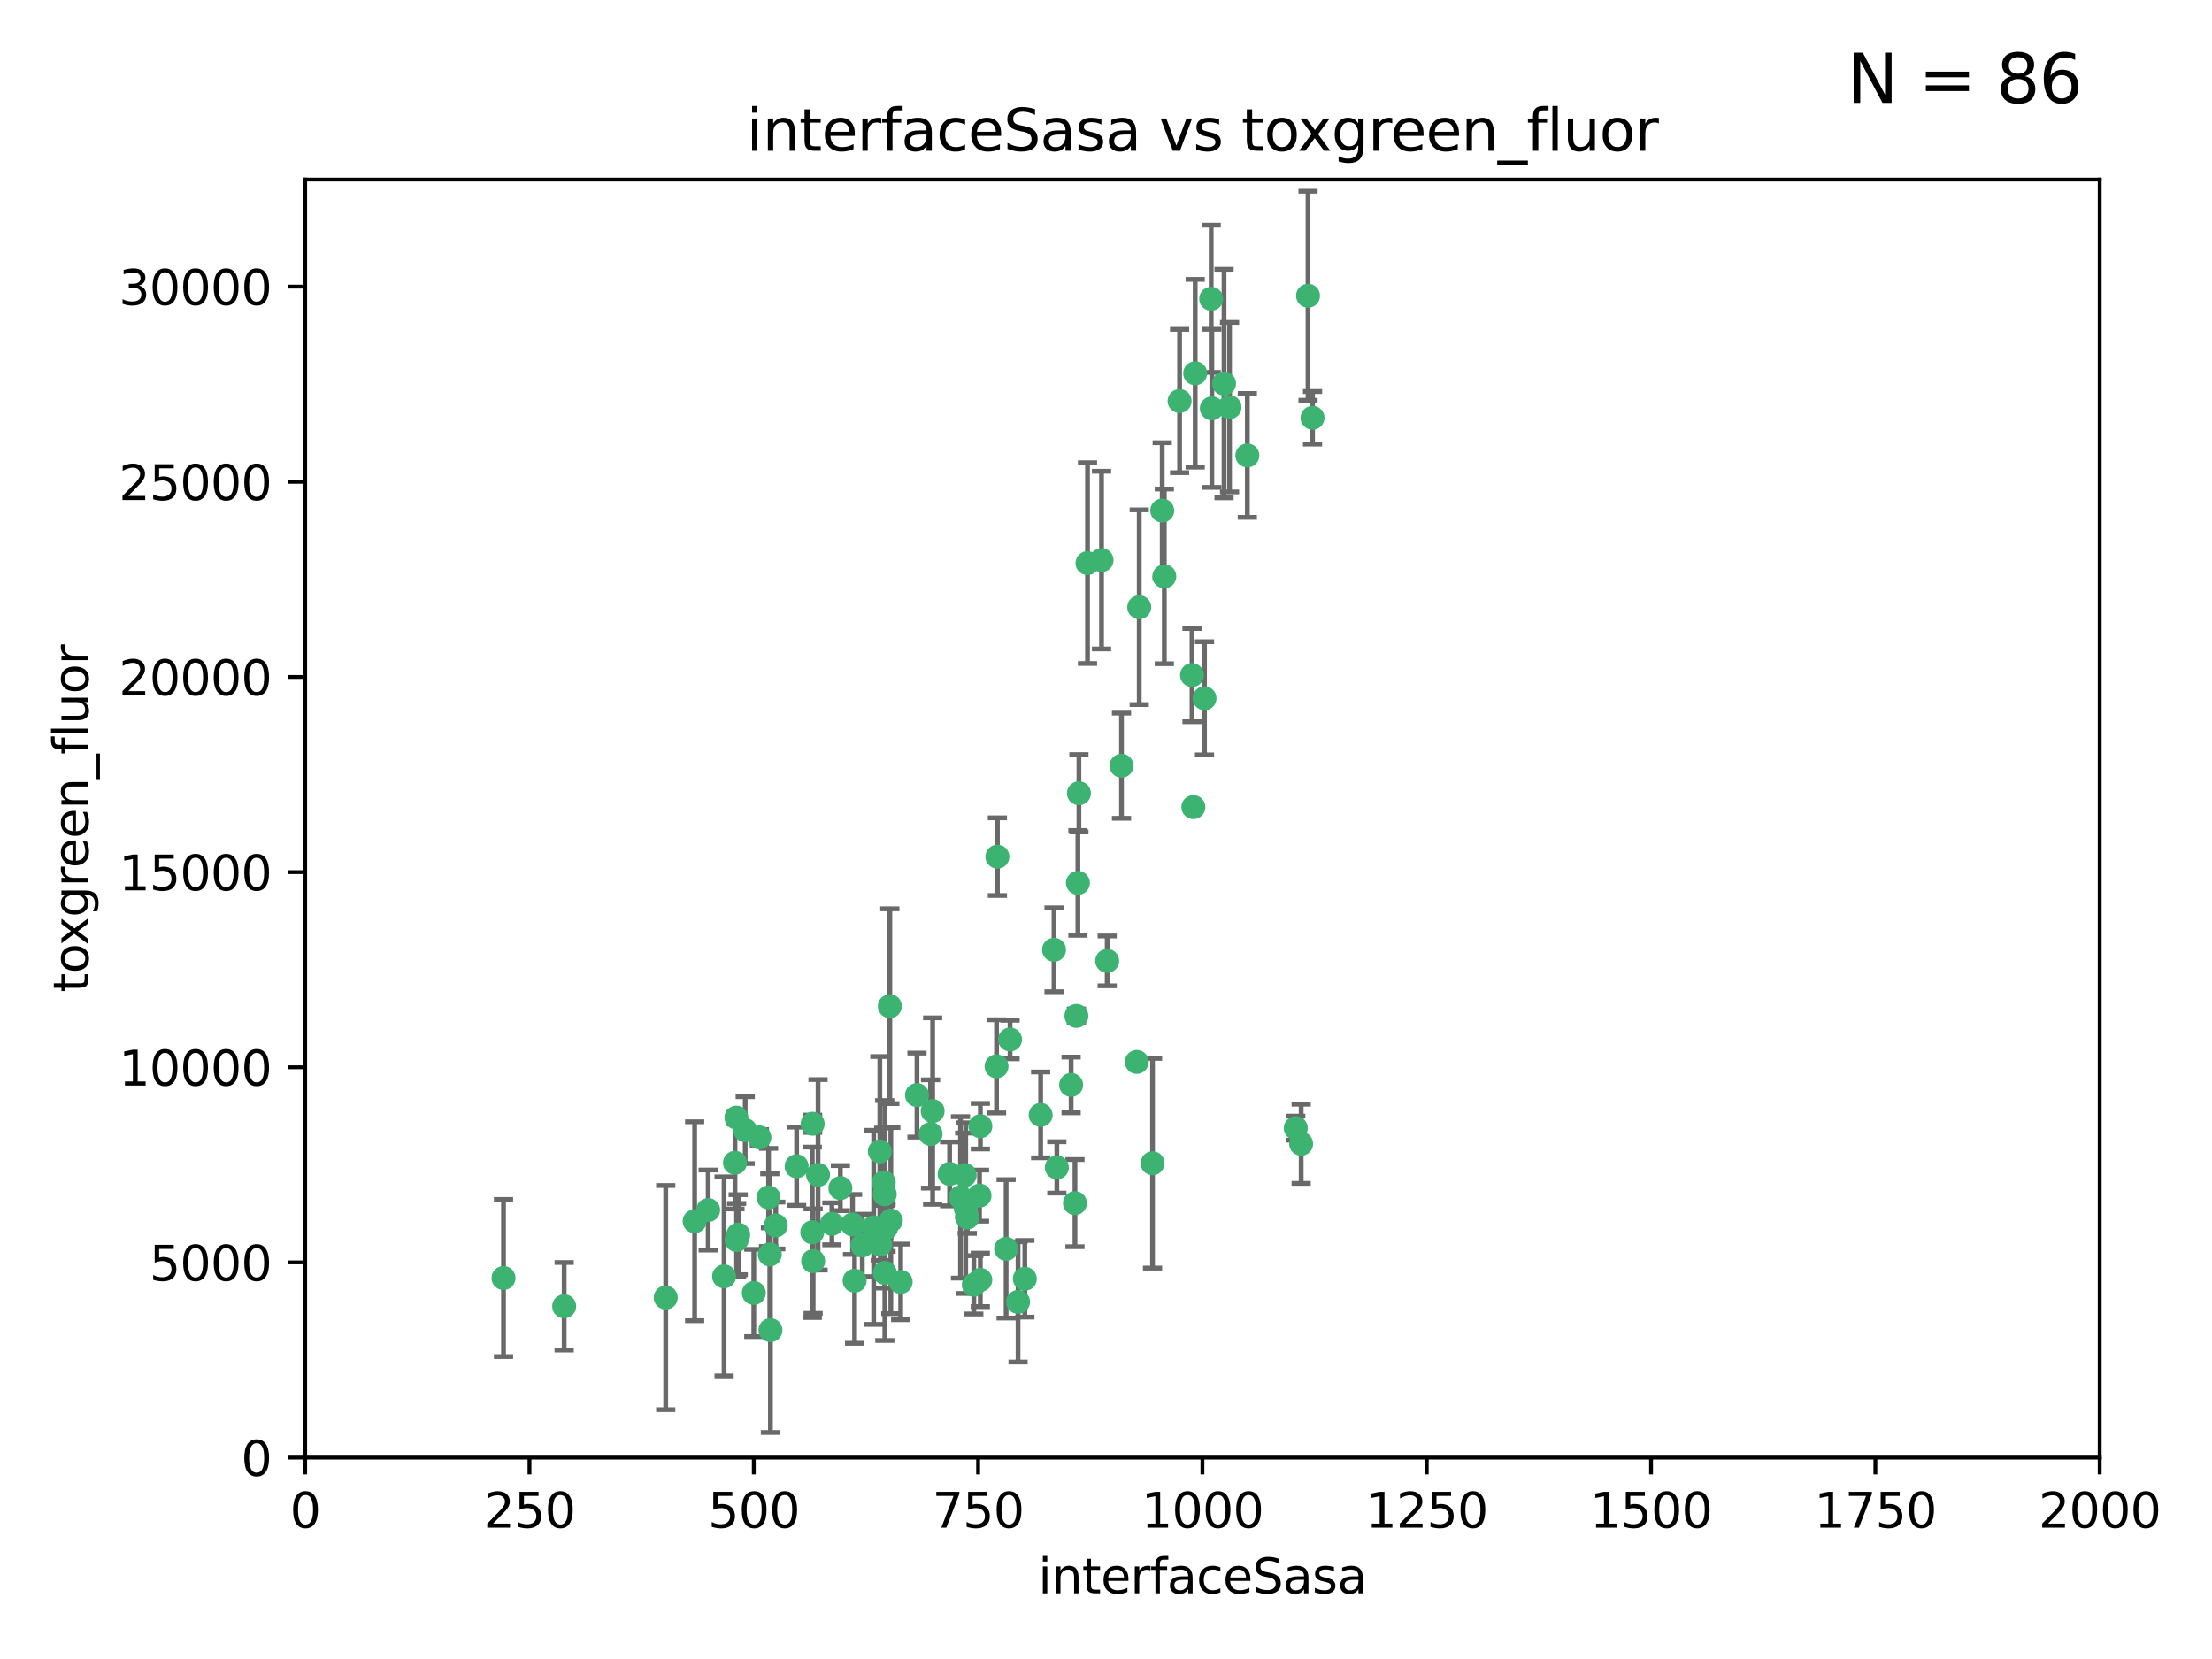 <?xml version="1.0" encoding="utf-8" standalone="no"?>
<!DOCTYPE svg PUBLIC "-//W3C//DTD SVG 1.1//EN"
  "http://www.w3.org/Graphics/SVG/1.1/DTD/svg11.dtd">
<svg xmlns:xlink="http://www.w3.org/1999/xlink" width="460.8pt" height="345.6pt" viewBox="0 0 460.8 345.6" xmlns="http://www.w3.org/2000/svg" version="1.1">
 <defs>
  <style type="text/css">*{stroke-linejoin: round; stroke-linecap: butt}</style>
 </defs>
 <g id="figure_1">
  <g id="patch_1">
   <path d="M 0 345.6 
L 460.8 345.6 
L 460.8 0 
L 0 0 
z
" style="fill: #ffffff"/>
  </g>
  <g id="axes_1">
   <g id="patch_2">
    <path d="M 63.571 303.64 
L 437.4 303.64 
L 437.4 37.411 
L 63.571 37.411 
z
" style="fill: #ffffff"/>
   </g>
   <g id="PathCollection_1">
    <defs>
     <path id="m732a663675" d="M 0 1.118 
C 0.297 1.118 0.581 1 0.791 0.791 
C 1 0.581 1.118 0.297 1.118 0 
C 1.118 -0.297 1 -0.581 0.791 -0.791 
C 0.581 -1 0.297 -1.118 0 -1.118 
C -0.297 -1.118 -0.581 -1 -0.791 -0.791 
C -1 -0.581 -1.118 -0.297 -1.118 0 
C -1.118 0.297 -1 0.581 -0.791 0.791 
C -0.581 1 -0.297 1.118 0 1.118 
z
" style="stroke: #3cb371"/>
    </defs>
    <g clip-path="url(#p75c124806c)">
     <use xlink:href="#m732a663675" x="272.484" y="61.614" style="fill: #3cb371; stroke: #3cb371"/>
     <use xlink:href="#m732a663675" x="242.11" y="106.358" style="fill: #3cb371; stroke: #3cb371"/>
     <use xlink:href="#m732a663675" x="252.448" y="85.062" style="fill: #3cb371; stroke: #3cb371"/>
     <use xlink:href="#m732a663675" x="254.987" y="79.9" style="fill: #3cb371; stroke: #3cb371"/>
     <use xlink:href="#m732a663675" x="273.426" y="87.031" style="fill: #3cb371; stroke: #3cb371"/>
     <use xlink:href="#m732a663675" x="250.921" y="145.468" style="fill: #3cb371; stroke: #3cb371"/>
     <use xlink:href="#m732a663675" x="229.469" y="116.682" style="fill: #3cb371; stroke: #3cb371"/>
     <use xlink:href="#m732a663675" x="226.546" y="117.306" style="fill: #3cb371; stroke: #3cb371"/>
     <use xlink:href="#m732a663675" x="252.312" y="62.244" style="fill: #3cb371; stroke: #3cb371"/>
     <use xlink:href="#m732a663675" x="179.632" y="259.442" style="fill: #3cb371; stroke: #3cb371"/>
     <use xlink:href="#m732a663675" x="230.645" y="200.168" style="fill: #3cb371; stroke: #3cb371"/>
     <use xlink:href="#m732a663675" x="259.843" y="94.872" style="fill: #3cb371; stroke: #3cb371"/>
     <use xlink:href="#m732a663675" x="248.317" y="140.634" style="fill: #3cb371; stroke: #3cb371"/>
     <use xlink:href="#m732a663675" x="242.546" y="120.071" style="fill: #3cb371; stroke: #3cb371"/>
     <use xlink:href="#m732a663675" x="248.979" y="77.763" style="fill: #3cb371; stroke: #3cb371"/>
     <use xlink:href="#m732a663675" x="224.757" y="165.251" style="fill: #3cb371; stroke: #3cb371"/>
     <use xlink:href="#m732a663675" x="256.134" y="84.817" style="fill: #3cb371; stroke: #3cb371"/>
     <use xlink:href="#m732a663675" x="245.731" y="83.54" style="fill: #3cb371; stroke: #3cb371"/>
     <use xlink:href="#m732a663675" x="269.927" y="235.012" style="fill: #3cb371; stroke: #3cb371"/>
     <use xlink:href="#m732a663675" x="240.095" y="242.324" style="fill: #3cb371; stroke: #3cb371"/>
     <use xlink:href="#m732a663675" x="223.133" y="226.007" style="fill: #3cb371; stroke: #3cb371"/>
     <use xlink:href="#m732a663675" x="219.572" y="197.854" style="fill: #3cb371; stroke: #3cb371"/>
     <use xlink:href="#m732a663675" x="224.235" y="211.632" style="fill: #3cb371; stroke: #3cb371"/>
     <use xlink:href="#m732a663675" x="223.933" y="250.635" style="fill: #3cb371; stroke: #3cb371"/>
     <use xlink:href="#m732a663675" x="207.778" y="178.461" style="fill: #3cb371; stroke: #3cb371"/>
     <use xlink:href="#m732a663675" x="207.596" y="222.137" style="fill: #3cb371; stroke: #3cb371"/>
     <use xlink:href="#m732a663675" x="237.321" y="126.494" style="fill: #3cb371; stroke: #3cb371"/>
     <use xlink:href="#m732a663675" x="212.077" y="271.21" style="fill: #3cb371; stroke: #3cb371"/>
     <use xlink:href="#m732a663675" x="184.096" y="246.318" style="fill: #3cb371; stroke: #3cb371"/>
     <use xlink:href="#m732a663675" x="202.864" y="267.658" style="fill: #3cb371; stroke: #3cb371"/>
     <use xlink:href="#m732a663675" x="233.63" y="159.514" style="fill: #3cb371; stroke: #3cb371"/>
     <use xlink:href="#m732a663675" x="271.054" y="238.271" style="fill: #3cb371; stroke: #3cb371"/>
     <use xlink:href="#m732a663675" x="213.49" y="266.399" style="fill: #3cb371; stroke: #3cb371"/>
     <use xlink:href="#m732a663675" x="204.226" y="234.61" style="fill: #3cb371; stroke: #3cb371"/>
     <use xlink:href="#m732a663675" x="201.501" y="253.631" style="fill: #3cb371; stroke: #3cb371"/>
     <use xlink:href="#m732a663675" x="216.785" y="232.256" style="fill: #3cb371; stroke: #3cb371"/>
     <use xlink:href="#m732a663675" x="220.157" y="243.195" style="fill: #3cb371; stroke: #3cb371"/>
     <use xlink:href="#m732a663675" x="160.361" y="261.328" style="fill: #3cb371; stroke: #3cb371"/>
     <use xlink:href="#m732a663675" x="248.6" y="168.134" style="fill: #3cb371; stroke: #3cb371"/>
     <use xlink:href="#m732a663675" x="182.002" y="255.69" style="fill: #3cb371; stroke: #3cb371"/>
     <use xlink:href="#m732a663675" x="177.602" y="255.08" style="fill: #3cb371; stroke: #3cb371"/>
     <use xlink:href="#m732a663675" x="209.591" y="260.159" style="fill: #3cb371; stroke: #3cb371"/>
     <use xlink:href="#m732a663675" x="236.807" y="221.217" style="fill: #3cb371; stroke: #3cb371"/>
     <use xlink:href="#m732a663675" x="150.838" y="265.894" style="fill: #3cb371; stroke: #3cb371"/>
     <use xlink:href="#m732a663675" x="224.544" y="183.926" style="fill: #3cb371; stroke: #3cb371"/>
     <use xlink:href="#m732a663675" x="183.29" y="239.862" style="fill: #3cb371; stroke: #3cb371"/>
     <use xlink:href="#m732a663675" x="204.215" y="266.625" style="fill: #3cb371; stroke: #3cb371"/>
     <use xlink:href="#m732a663675" x="184.309" y="248.797" style="fill: #3cb371; stroke: #3cb371"/>
     <use xlink:href="#m732a663675" x="201.17" y="251.686" style="fill: #3cb371; stroke: #3cb371"/>
     <use xlink:href="#m732a663675" x="197.821" y="244.545" style="fill: #3cb371; stroke: #3cb371"/>
     <use xlink:href="#m732a663675" x="178.028" y="266.793" style="fill: #3cb371; stroke: #3cb371"/>
     <use xlink:href="#m732a663675" x="175.066" y="247.505" style="fill: #3cb371; stroke: #3cb371"/>
     <use xlink:href="#m732a663675" x="193.852" y="236.229" style="fill: #3cb371; stroke: #3cb371"/>
     <use xlink:href="#m732a663675" x="183.381" y="259.283" style="fill: #3cb371; stroke: #3cb371"/>
     <use xlink:href="#m732a663675" x="153.451" y="258.329" style="fill: #3cb371; stroke: #3cb371"/>
     <use xlink:href="#m732a663675" x="169.213" y="256.714" style="fill: #3cb371; stroke: #3cb371"/>
     <use xlink:href="#m732a663675" x="184.581" y="255.773" style="fill: #3cb371; stroke: #3cb371"/>
     <use xlink:href="#m732a663675" x="184.331" y="265.178" style="fill: #3cb371; stroke: #3cb371"/>
     <use xlink:href="#m732a663675" x="158.193" y="236.943" style="fill: #3cb371; stroke: #3cb371"/>
     <use xlink:href="#m732a663675" x="191.024" y="228.123" style="fill: #3cb371; stroke: #3cb371"/>
     <use xlink:href="#m732a663675" x="170.415" y="244.739" style="fill: #3cb371; stroke: #3cb371"/>
     <use xlink:href="#m732a663675" x="160.494" y="277.098" style="fill: #3cb371; stroke: #3cb371"/>
     <use xlink:href="#m732a663675" x="185.576" y="254.269" style="fill: #3cb371; stroke: #3cb371"/>
     <use xlink:href="#m732a663675" x="161.606" y="255.298" style="fill: #3cb371; stroke: #3cb371"/>
     <use xlink:href="#m732a663675" x="210.413" y="216.55" style="fill: #3cb371; stroke: #3cb371"/>
     <use xlink:href="#m732a663675" x="169.294" y="234.099" style="fill: #3cb371; stroke: #3cb371"/>
     <use xlink:href="#m732a663675" x="147.524" y="252.073" style="fill: #3cb371; stroke: #3cb371"/>
     <use xlink:href="#m732a663675" x="187.626" y="267.05" style="fill: #3cb371; stroke: #3cb371"/>
     <use xlink:href="#m732a663675" x="194.288" y="231.454" style="fill: #3cb371; stroke: #3cb371"/>
     <use xlink:href="#m732a663675" x="155.238" y="235.431" style="fill: #3cb371; stroke: #3cb371"/>
     <use xlink:href="#m732a663675" x="153.778" y="257.206" style="fill: #3cb371; stroke: #3cb371"/>
     <use xlink:href="#m732a663675" x="200.09" y="249.438" style="fill: #3cb371; stroke: #3cb371"/>
     <use xlink:href="#m732a663675" x="169.393" y="262.719" style="fill: #3cb371; stroke: #3cb371"/>
     <use xlink:href="#m732a663675" x="157.032" y="269.353" style="fill: #3cb371; stroke: #3cb371"/>
     <use xlink:href="#m732a663675" x="138.681" y="270.307" style="fill: #3cb371; stroke: #3cb371"/>
     <use xlink:href="#m732a663675" x="204.052" y="249.072" style="fill: #3cb371; stroke: #3cb371"/>
     <use xlink:href="#m732a663675" x="144.707" y="254.408" style="fill: #3cb371; stroke: #3cb371"/>
     <use xlink:href="#m732a663675" x="104.891" y="266.237" style="fill: #3cb371; stroke: #3cb371"/>
     <use xlink:href="#m732a663675" x="173.297" y="254.943" style="fill: #3cb371; stroke: #3cb371"/>
     <use xlink:href="#m732a663675" x="165.952" y="242.954" style="fill: #3cb371; stroke: #3cb371"/>
     <use xlink:href="#m732a663675" x="185.368" y="209.613" style="fill: #3cb371; stroke: #3cb371"/>
     <use xlink:href="#m732a663675" x="200.968" y="244.789" style="fill: #3cb371; stroke: #3cb371"/>
     <use xlink:href="#m732a663675" x="153.109" y="242.227" style="fill: #3cb371; stroke: #3cb371"/>
     <use xlink:href="#m732a663675" x="153.414" y="232.825" style="fill: #3cb371; stroke: #3cb371"/>
     <use xlink:href="#m732a663675" x="117.526" y="272.126" style="fill: #3cb371; stroke: #3cb371"/>
     <use xlink:href="#m732a663675" x="160.105" y="249.444" style="fill: #3cb371; stroke: #3cb371"/>
    </g>
   </g>
   <g id="matplotlib.axis_1">
    <g id="xtick_1">
     <g id="line2d_1">
      <defs>
       <path id="mc8b19e6392" d="M 0 0 
L 0 3.5 
" style="stroke: #000000; stroke-width: 0.8"/>
      </defs>
      <g>
       <use xlink:href="#mc8b19e6392" x="63.571" y="303.64" style="stroke: #000000; stroke-width: 0.8"/>
      </g>
     </g>
     <g id="text_1">
      <!-- 0 -->
      <g transform="translate(60.39 318.238)scale(0.1 -0.1)">
       <defs>
        <path id="DejaVuSans-30" d="M 2034 4250 
Q 1547 4250 1301 3770 
Q 1056 3291 1056 2328 
Q 1056 1369 1301 889 
Q 1547 409 2034 409 
Q 2525 409 2770 889 
Q 3016 1369 3016 2328 
Q 3016 3291 2770 3770 
Q 2525 4250 2034 4250 
z
M 2034 4750 
Q 2819 4750 3233 4129 
Q 3647 3509 3647 2328 
Q 3647 1150 3233 529 
Q 2819 -91 2034 -91 
Q 1250 -91 836 529 
Q 422 1150 422 2328 
Q 422 3509 836 4129 
Q 1250 4750 2034 4750 
z
" transform="scale(0.016)"/>
       </defs>
       <use xlink:href="#DejaVuSans-30"/>
      </g>
     </g>
    </g>
    <g id="xtick_2">
     <g id="line2d_2">
      <g>
       <use xlink:href="#mc8b19e6392" x="110.3" y="303.64" style="stroke: #000000; stroke-width: 0.8"/>
      </g>
     </g>
     <g id="text_2">
      <!-- 250 -->
      <g transform="translate(100.756 318.238)scale(0.1 -0.1)">
       <defs>
        <path id="DejaVuSans-32" d="M 1228 531 
L 3431 531 
L 3431 0 
L 469 0 
L 469 531 
Q 828 903 1448 1529 
Q 2069 2156 2228 2338 
Q 2531 2678 2651 2914 
Q 2772 3150 2772 3378 
Q 2772 3750 2511 3984 
Q 2250 4219 1831 4219 
Q 1534 4219 1204 4116 
Q 875 4013 500 3803 
L 500 4441 
Q 881 4594 1212 4672 
Q 1544 4750 1819 4750 
Q 2544 4750 2975 4387 
Q 3406 4025 3406 3419 
Q 3406 3131 3298 2873 
Q 3191 2616 2906 2266 
Q 2828 2175 2409 1742 
Q 1991 1309 1228 531 
z
" transform="scale(0.016)"/>
        <path id="DejaVuSans-35" d="M 691 4666 
L 3169 4666 
L 3169 4134 
L 1269 4134 
L 1269 2991 
Q 1406 3038 1543 3061 
Q 1681 3084 1819 3084 
Q 2600 3084 3056 2656 
Q 3513 2228 3513 1497 
Q 3513 744 3044 326 
Q 2575 -91 1722 -91 
Q 1428 -91 1123 -41 
Q 819 9 494 109 
L 494 744 
Q 775 591 1075 516 
Q 1375 441 1709 441 
Q 2250 441 2565 725 
Q 2881 1009 2881 1497 
Q 2881 1984 2565 2268 
Q 2250 2553 1709 2553 
Q 1456 2553 1204 2497 
Q 953 2441 691 2322 
L 691 4666 
z
" transform="scale(0.016)"/>
       </defs>
       <use xlink:href="#DejaVuSans-32"/>
       <use xlink:href="#DejaVuSans-35" x="63.623"/>
       <use xlink:href="#DejaVuSans-30" x="127.246"/>
      </g>
     </g>
    </g>
    <g id="xtick_3">
     <g id="line2d_3">
      <g>
       <use xlink:href="#mc8b19e6392" x="157.028" y="303.64" style="stroke: #000000; stroke-width: 0.8"/>
      </g>
     </g>
     <g id="text_3">
      <!-- 500 -->
      <g transform="translate(147.485 318.238)scale(0.1 -0.1)">
       <use xlink:href="#DejaVuSans-35"/>
       <use xlink:href="#DejaVuSans-30" x="63.623"/>
       <use xlink:href="#DejaVuSans-30" x="127.246"/>
      </g>
     </g>
    </g>
    <g id="xtick_4">
     <g id="line2d_4">
      <g>
       <use xlink:href="#mc8b19e6392" x="203.757" y="303.64" style="stroke: #000000; stroke-width: 0.8"/>
      </g>
     </g>
     <g id="text_4">
      <!-- 750 -->
      <g transform="translate(194.213 318.238)scale(0.1 -0.1)">
       <defs>
        <path id="DejaVuSans-37" d="M 525 4666 
L 3525 4666 
L 3525 4397 
L 1831 0 
L 1172 0 
L 2766 4134 
L 525 4134 
L 525 4666 
z
" transform="scale(0.016)"/>
       </defs>
       <use xlink:href="#DejaVuSans-37"/>
       <use xlink:href="#DejaVuSans-35" x="63.623"/>
       <use xlink:href="#DejaVuSans-30" x="127.246"/>
      </g>
     </g>
    </g>
    <g id="xtick_5">
     <g id="line2d_5">
      <g>
       <use xlink:href="#mc8b19e6392" x="250.486" y="303.64" style="stroke: #000000; stroke-width: 0.8"/>
      </g>
     </g>
     <g id="text_5">
      <!-- 1000 -->
      <g transform="translate(237.761 318.238)scale(0.1 -0.1)">
       <defs>
        <path id="DejaVuSans-31" d="M 794 531 
L 1825 531 
L 1825 4091 
L 703 3866 
L 703 4441 
L 1819 4666 
L 2450 4666 
L 2450 531 
L 3481 531 
L 3481 0 
L 794 0 
L 794 531 
z
" transform="scale(0.016)"/>
       </defs>
       <use xlink:href="#DejaVuSans-31"/>
       <use xlink:href="#DejaVuSans-30" x="63.623"/>
       <use xlink:href="#DejaVuSans-30" x="127.246"/>
       <use xlink:href="#DejaVuSans-30" x="190.869"/>
      </g>
     </g>
    </g>
    <g id="xtick_6">
     <g id="line2d_6">
      <g>
       <use xlink:href="#mc8b19e6392" x="297.214" y="303.64" style="stroke: #000000; stroke-width: 0.8"/>
      </g>
     </g>
     <g id="text_6">
      <!-- 1250 -->
      <g transform="translate(284.489 318.238)scale(0.1 -0.1)">
       <use xlink:href="#DejaVuSans-31"/>
       <use xlink:href="#DejaVuSans-32" x="63.623"/>
       <use xlink:href="#DejaVuSans-35" x="127.246"/>
       <use xlink:href="#DejaVuSans-30" x="190.869"/>
      </g>
     </g>
    </g>
    <g id="xtick_7">
     <g id="line2d_7">
      <g>
       <use xlink:href="#mc8b19e6392" x="343.943" y="303.64" style="stroke: #000000; stroke-width: 0.8"/>
      </g>
     </g>
     <g id="text_7">
      <!-- 1500 -->
      <g transform="translate(331.218 318.238)scale(0.1 -0.1)">
       <use xlink:href="#DejaVuSans-31"/>
       <use xlink:href="#DejaVuSans-35" x="63.623"/>
       <use xlink:href="#DejaVuSans-30" x="127.246"/>
       <use xlink:href="#DejaVuSans-30" x="190.869"/>
      </g>
     </g>
    </g>
    <g id="xtick_8">
     <g id="line2d_8">
      <g>
       <use xlink:href="#mc8b19e6392" x="390.671" y="303.64" style="stroke: #000000; stroke-width: 0.8"/>
      </g>
     </g>
     <g id="text_8">
      <!-- 1750 -->
      <g transform="translate(377.946 318.238)scale(0.1 -0.1)">
       <use xlink:href="#DejaVuSans-31"/>
       <use xlink:href="#DejaVuSans-37" x="63.623"/>
       <use xlink:href="#DejaVuSans-35" x="127.246"/>
       <use xlink:href="#DejaVuSans-30" x="190.869"/>
      </g>
     </g>
    </g>
    <g id="xtick_9">
     <g id="line2d_9">
      <g>
       <use xlink:href="#mc8b19e6392" x="437.4" y="303.64" style="stroke: #000000; stroke-width: 0.8"/>
      </g>
     </g>
     <g id="text_9">
      <!-- 2000 -->
      <g transform="translate(424.675 318.238)scale(0.1 -0.1)">
       <use xlink:href="#DejaVuSans-32"/>
       <use xlink:href="#DejaVuSans-30" x="63.623"/>
       <use xlink:href="#DejaVuSans-30" x="127.246"/>
       <use xlink:href="#DejaVuSans-30" x="190.869"/>
      </g>
     </g>
    </g>
    <g id="text_10">
     <!-- interfaceSasa -->
     <g transform="translate(216.279 331.917)scale(0.1 -0.1)">
      <defs>
       <path id="DejaVuSans-69" d="M 603 3500 
L 1178 3500 
L 1178 0 
L 603 0 
L 603 3500 
z
M 603 4863 
L 1178 4863 
L 1178 4134 
L 603 4134 
L 603 4863 
z
" transform="scale(0.016)"/>
       <path id="DejaVuSans-6e" d="M 3513 2113 
L 3513 0 
L 2938 0 
L 2938 2094 
Q 2938 2591 2744 2837 
Q 2550 3084 2163 3084 
Q 1697 3084 1428 2787 
Q 1159 2491 1159 1978 
L 1159 0 
L 581 0 
L 581 3500 
L 1159 3500 
L 1159 2956 
Q 1366 3272 1645 3428 
Q 1925 3584 2291 3584 
Q 2894 3584 3203 3211 
Q 3513 2838 3513 2113 
z
" transform="scale(0.016)"/>
       <path id="DejaVuSans-74" d="M 1172 4494 
L 1172 3500 
L 2356 3500 
L 2356 3053 
L 1172 3053 
L 1172 1153 
Q 1172 725 1289 603 
Q 1406 481 1766 481 
L 2356 481 
L 2356 0 
L 1766 0 
Q 1100 0 847 248 
Q 594 497 594 1153 
L 594 3053 
L 172 3053 
L 172 3500 
L 594 3500 
L 594 4494 
L 1172 4494 
z
" transform="scale(0.016)"/>
       <path id="DejaVuSans-65" d="M 3597 1894 
L 3597 1613 
L 953 1613 
Q 991 1019 1311 708 
Q 1631 397 2203 397 
Q 2534 397 2845 478 
Q 3156 559 3463 722 
L 3463 178 
Q 3153 47 2828 -22 
Q 2503 -91 2169 -91 
Q 1331 -91 842 396 
Q 353 884 353 1716 
Q 353 2575 817 3079 
Q 1281 3584 2069 3584 
Q 2775 3584 3186 3129 
Q 3597 2675 3597 1894 
z
M 3022 2063 
Q 3016 2534 2758 2815 
Q 2500 3097 2075 3097 
Q 1594 3097 1305 2825 
Q 1016 2553 972 2059 
L 3022 2063 
z
" transform="scale(0.016)"/>
       <path id="DejaVuSans-72" d="M 2631 2963 
Q 2534 3019 2420 3045 
Q 2306 3072 2169 3072 
Q 1681 3072 1420 2755 
Q 1159 2438 1159 1844 
L 1159 0 
L 581 0 
L 581 3500 
L 1159 3500 
L 1159 2956 
Q 1341 3275 1631 3429 
Q 1922 3584 2338 3584 
Q 2397 3584 2469 3576 
Q 2541 3569 2628 3553 
L 2631 2963 
z
" transform="scale(0.016)"/>
       <path id="DejaVuSans-66" d="M 2375 4863 
L 2375 4384 
L 1825 4384 
Q 1516 4384 1395 4259 
Q 1275 4134 1275 3809 
L 1275 3500 
L 2222 3500 
L 2222 3053 
L 1275 3053 
L 1275 0 
L 697 0 
L 697 3053 
L 147 3053 
L 147 3500 
L 697 3500 
L 697 3744 
Q 697 4328 969 4595 
Q 1241 4863 1831 4863 
L 2375 4863 
z
" transform="scale(0.016)"/>
       <path id="DejaVuSans-61" d="M 2194 1759 
Q 1497 1759 1228 1600 
Q 959 1441 959 1056 
Q 959 750 1161 570 
Q 1363 391 1709 391 
Q 2188 391 2477 730 
Q 2766 1069 2766 1631 
L 2766 1759 
L 2194 1759 
z
M 3341 1997 
L 3341 0 
L 2766 0 
L 2766 531 
Q 2569 213 2275 61 
Q 1981 -91 1556 -91 
Q 1019 -91 701 211 
Q 384 513 384 1019 
Q 384 1609 779 1909 
Q 1175 2209 1959 2209 
L 2766 2209 
L 2766 2266 
Q 2766 2663 2505 2880 
Q 2244 3097 1772 3097 
Q 1472 3097 1187 3025 
Q 903 2953 641 2809 
L 641 3341 
Q 956 3463 1253 3523 
Q 1550 3584 1831 3584 
Q 2591 3584 2966 3190 
Q 3341 2797 3341 1997 
z
" transform="scale(0.016)"/>
       <path id="DejaVuSans-63" d="M 3122 3366 
L 3122 2828 
Q 2878 2963 2633 3030 
Q 2388 3097 2138 3097 
Q 1578 3097 1268 2742 
Q 959 2388 959 1747 
Q 959 1106 1268 751 
Q 1578 397 2138 397 
Q 2388 397 2633 464 
Q 2878 531 3122 666 
L 3122 134 
Q 2881 22 2623 -34 
Q 2366 -91 2075 -91 
Q 1284 -91 818 406 
Q 353 903 353 1747 
Q 353 2603 823 3093 
Q 1294 3584 2113 3584 
Q 2378 3584 2631 3529 
Q 2884 3475 3122 3366 
z
" transform="scale(0.016)"/>
       <path id="DejaVuSans-53" d="M 3425 4513 
L 3425 3897 
Q 3066 4069 2747 4153 
Q 2428 4238 2131 4238 
Q 1616 4238 1336 4038 
Q 1056 3838 1056 3469 
Q 1056 3159 1242 3001 
Q 1428 2844 1947 2747 
L 2328 2669 
Q 3034 2534 3370 2195 
Q 3706 1856 3706 1288 
Q 3706 609 3251 259 
Q 2797 -91 1919 -91 
Q 1588 -91 1214 -16 
Q 841 59 441 206 
L 441 856 
Q 825 641 1194 531 
Q 1563 422 1919 422 
Q 2459 422 2753 634 
Q 3047 847 3047 1241 
Q 3047 1584 2836 1778 
Q 2625 1972 2144 2069 
L 1759 2144 
Q 1053 2284 737 2584 
Q 422 2884 422 3419 
Q 422 4038 858 4394 
Q 1294 4750 2059 4750 
Q 2388 4750 2728 4690 
Q 3069 4631 3425 4513 
z
" transform="scale(0.016)"/>
       <path id="DejaVuSans-73" d="M 2834 3397 
L 2834 2853 
Q 2591 2978 2328 3040 
Q 2066 3103 1784 3103 
Q 1356 3103 1142 2972 
Q 928 2841 928 2578 
Q 928 2378 1081 2264 
Q 1234 2150 1697 2047 
L 1894 2003 
Q 2506 1872 2764 1633 
Q 3022 1394 3022 966 
Q 3022 478 2636 193 
Q 2250 -91 1575 -91 
Q 1294 -91 989 -36 
Q 684 19 347 128 
L 347 722 
Q 666 556 975 473 
Q 1284 391 1588 391 
Q 1994 391 2212 530 
Q 2431 669 2431 922 
Q 2431 1156 2273 1281 
Q 2116 1406 1581 1522 
L 1381 1569 
Q 847 1681 609 1914 
Q 372 2147 372 2553 
Q 372 3047 722 3315 
Q 1072 3584 1716 3584 
Q 2034 3584 2315 3537 
Q 2597 3491 2834 3397 
z
" transform="scale(0.016)"/>
      </defs>
      <use xlink:href="#DejaVuSans-69"/>
      <use xlink:href="#DejaVuSans-6e" x="27.783"/>
      <use xlink:href="#DejaVuSans-74" x="91.162"/>
      <use xlink:href="#DejaVuSans-65" x="130.371"/>
      <use xlink:href="#DejaVuSans-72" x="191.895"/>
      <use xlink:href="#DejaVuSans-66" x="233.008"/>
      <use xlink:href="#DejaVuSans-61" x="268.213"/>
      <use xlink:href="#DejaVuSans-63" x="329.492"/>
      <use xlink:href="#DejaVuSans-65" x="384.473"/>
      <use xlink:href="#DejaVuSans-53" x="445.996"/>
      <use xlink:href="#DejaVuSans-61" x="509.473"/>
      <use xlink:href="#DejaVuSans-73" x="570.752"/>
      <use xlink:href="#DejaVuSans-61" x="622.852"/>
     </g>
    </g>
   </g>
   <g id="matplotlib.axis_2">
    <g id="ytick_1">
     <g id="line2d_10">
      <defs>
       <path id="m55b6677454" d="M 0 0 
L -3.5 0 
" style="stroke: #000000; stroke-width: 0.8"/>
      </defs>
      <g>
       <use xlink:href="#m55b6677454" x="63.571" y="303.64" style="stroke: #000000; stroke-width: 0.8"/>
      </g>
     </g>
     <g id="text_11">
      <!-- 0 -->
      <g transform="translate(50.209 307.439)scale(0.1 -0.1)">
       <use xlink:href="#DejaVuSans-30"/>
      </g>
     </g>
    </g>
    <g id="ytick_2">
     <g id="line2d_11">
      <g>
       <use xlink:href="#m55b6677454" x="63.571" y="262.986" style="stroke: #000000; stroke-width: 0.8"/>
      </g>
     </g>
     <g id="text_12">
      <!-- 5000 -->
      <g transform="translate(31.121 266.786)scale(0.1 -0.1)">
       <use xlink:href="#DejaVuSans-35"/>
       <use xlink:href="#DejaVuSans-30" x="63.623"/>
       <use xlink:href="#DejaVuSans-30" x="127.246"/>
       <use xlink:href="#DejaVuSans-30" x="190.869"/>
      </g>
     </g>
    </g>
    <g id="ytick_3">
     <g id="line2d_12">
      <g>
       <use xlink:href="#m55b6677454" x="63.571" y="222.333" style="stroke: #000000; stroke-width: 0.8"/>
      </g>
     </g>
     <g id="text_13">
      <!-- 10000 -->
      <g transform="translate(24.759 226.132)scale(0.1 -0.1)">
       <use xlink:href="#DejaVuSans-31"/>
       <use xlink:href="#DejaVuSans-30" x="63.623"/>
       <use xlink:href="#DejaVuSans-30" x="127.246"/>
       <use xlink:href="#DejaVuSans-30" x="190.869"/>
       <use xlink:href="#DejaVuSans-30" x="254.492"/>
      </g>
     </g>
    </g>
    <g id="ytick_4">
     <g id="line2d_13">
      <g>
       <use xlink:href="#m55b6677454" x="63.571" y="181.679" style="stroke: #000000; stroke-width: 0.8"/>
      </g>
     </g>
     <g id="text_14">
      <!-- 15000 -->
      <g transform="translate(24.759 185.478)scale(0.1 -0.1)">
       <use xlink:href="#DejaVuSans-31"/>
       <use xlink:href="#DejaVuSans-35" x="63.623"/>
       <use xlink:href="#DejaVuSans-30" x="127.246"/>
       <use xlink:href="#DejaVuSans-30" x="190.869"/>
       <use xlink:href="#DejaVuSans-30" x="254.492"/>
      </g>
     </g>
    </g>
    <g id="ytick_5">
     <g id="line2d_14">
      <g>
       <use xlink:href="#m55b6677454" x="63.571" y="141.026" style="stroke: #000000; stroke-width: 0.8"/>
      </g>
     </g>
     <g id="text_15">
      <!-- 20000 -->
      <g transform="translate(24.759 144.825)scale(0.1 -0.1)">
       <use xlink:href="#DejaVuSans-32"/>
       <use xlink:href="#DejaVuSans-30" x="63.623"/>
       <use xlink:href="#DejaVuSans-30" x="127.246"/>
       <use xlink:href="#DejaVuSans-30" x="190.869"/>
       <use xlink:href="#DejaVuSans-30" x="254.492"/>
      </g>
     </g>
    </g>
    <g id="ytick_6">
     <g id="line2d_15">
      <g>
       <use xlink:href="#m55b6677454" x="63.571" y="100.372" style="stroke: #000000; stroke-width: 0.8"/>
      </g>
     </g>
     <g id="text_16">
      <!-- 25000 -->
      <g transform="translate(24.759 104.171)scale(0.1 -0.1)">
       <use xlink:href="#DejaVuSans-32"/>
       <use xlink:href="#DejaVuSans-35" x="63.623"/>
       <use xlink:href="#DejaVuSans-30" x="127.246"/>
       <use xlink:href="#DejaVuSans-30" x="190.869"/>
       <use xlink:href="#DejaVuSans-30" x="254.492"/>
      </g>
     </g>
    </g>
    <g id="ytick_7">
     <g id="line2d_16">
      <g>
       <use xlink:href="#m55b6677454" x="63.571" y="59.718" style="stroke: #000000; stroke-width: 0.8"/>
      </g>
     </g>
     <g id="text_17">
      <!-- 30000 -->
      <g transform="translate(24.759 63.518)scale(0.1 -0.1)">
       <defs>
        <path id="DejaVuSans-33" d="M 2597 2516 
Q 3050 2419 3304 2112 
Q 3559 1806 3559 1356 
Q 3559 666 3084 287 
Q 2609 -91 1734 -91 
Q 1441 -91 1130 -33 
Q 819 25 488 141 
L 488 750 
Q 750 597 1062 519 
Q 1375 441 1716 441 
Q 2309 441 2620 675 
Q 2931 909 2931 1356 
Q 2931 1769 2642 2001 
Q 2353 2234 1838 2234 
L 1294 2234 
L 1294 2753 
L 1863 2753 
Q 2328 2753 2575 2939 
Q 2822 3125 2822 3475 
Q 2822 3834 2567 4026 
Q 2313 4219 1838 4219 
Q 1578 4219 1281 4162 
Q 984 4106 628 3988 
L 628 4550 
Q 988 4650 1302 4700 
Q 1616 4750 1894 4750 
Q 2613 4750 3031 4423 
Q 3450 4097 3450 3541 
Q 3450 3153 3228 2886 
Q 3006 2619 2597 2516 
z
" transform="scale(0.016)"/>
       </defs>
       <use xlink:href="#DejaVuSans-33"/>
       <use xlink:href="#DejaVuSans-30" x="63.623"/>
       <use xlink:href="#DejaVuSans-30" x="127.246"/>
       <use xlink:href="#DejaVuSans-30" x="190.869"/>
       <use xlink:href="#DejaVuSans-30" x="254.492"/>
      </g>
     </g>
    </g>
    <g id="text_18">
     <!-- toxgreen_fluor -->
     <g transform="translate(18.401 206.72)rotate(-90)scale(0.1 -0.1)">
      <defs>
       <path id="DejaVuSans-6f" d="M 1959 3097 
Q 1497 3097 1228 2736 
Q 959 2375 959 1747 
Q 959 1119 1226 758 
Q 1494 397 1959 397 
Q 2419 397 2687 759 
Q 2956 1122 2956 1747 
Q 2956 2369 2687 2733 
Q 2419 3097 1959 3097 
z
M 1959 3584 
Q 2709 3584 3137 3096 
Q 3566 2609 3566 1747 
Q 3566 888 3137 398 
Q 2709 -91 1959 -91 
Q 1206 -91 779 398 
Q 353 888 353 1747 
Q 353 2609 779 3096 
Q 1206 3584 1959 3584 
z
" transform="scale(0.016)"/>
       <path id="DejaVuSans-78" d="M 3513 3500 
L 2247 1797 
L 3578 0 
L 2900 0 
L 1881 1375 
L 863 0 
L 184 0 
L 1544 1831 
L 300 3500 
L 978 3500 
L 1906 2253 
L 2834 3500 
L 3513 3500 
z
" transform="scale(0.016)"/>
       <path id="DejaVuSans-67" d="M 2906 1791 
Q 2906 2416 2648 2759 
Q 2391 3103 1925 3103 
Q 1463 3103 1205 2759 
Q 947 2416 947 1791 
Q 947 1169 1205 825 
Q 1463 481 1925 481 
Q 2391 481 2648 825 
Q 2906 1169 2906 1791 
z
M 3481 434 
Q 3481 -459 3084 -895 
Q 2688 -1331 1869 -1331 
Q 1566 -1331 1297 -1286 
Q 1028 -1241 775 -1147 
L 775 -588 
Q 1028 -725 1275 -790 
Q 1522 -856 1778 -856 
Q 2344 -856 2625 -561 
Q 2906 -266 2906 331 
L 2906 616 
Q 2728 306 2450 153 
Q 2172 0 1784 0 
Q 1141 0 747 490 
Q 353 981 353 1791 
Q 353 2603 747 3093 
Q 1141 3584 1784 3584 
Q 2172 3584 2450 3431 
Q 2728 3278 2906 2969 
L 2906 3500 
L 3481 3500 
L 3481 434 
z
" transform="scale(0.016)"/>
       <path id="DejaVuSans-5f" d="M 3263 -1063 
L 3263 -1509 
L -63 -1509 
L -63 -1063 
L 3263 -1063 
z
" transform="scale(0.016)"/>
       <path id="DejaVuSans-6c" d="M 603 4863 
L 1178 4863 
L 1178 0 
L 603 0 
L 603 4863 
z
" transform="scale(0.016)"/>
       <path id="DejaVuSans-75" d="M 544 1381 
L 544 3500 
L 1119 3500 
L 1119 1403 
Q 1119 906 1312 657 
Q 1506 409 1894 409 
Q 2359 409 2629 706 
Q 2900 1003 2900 1516 
L 2900 3500 
L 3475 3500 
L 3475 0 
L 2900 0 
L 2900 538 
Q 2691 219 2414 64 
Q 2138 -91 1772 -91 
Q 1169 -91 856 284 
Q 544 659 544 1381 
z
M 1991 3584 
L 1991 3584 
z
" transform="scale(0.016)"/>
      </defs>
      <use xlink:href="#DejaVuSans-74"/>
      <use xlink:href="#DejaVuSans-6f" x="39.209"/>
      <use xlink:href="#DejaVuSans-78" x="97.266"/>
      <use xlink:href="#DejaVuSans-67" x="156.445"/>
      <use xlink:href="#DejaVuSans-72" x="219.922"/>
      <use xlink:href="#DejaVuSans-65" x="258.785"/>
      <use xlink:href="#DejaVuSans-65" x="320.309"/>
      <use xlink:href="#DejaVuSans-6e" x="381.832"/>
      <use xlink:href="#DejaVuSans-5f" x="445.211"/>
      <use xlink:href="#DejaVuSans-66" x="495.211"/>
      <use xlink:href="#DejaVuSans-6c" x="530.416"/>
      <use xlink:href="#DejaVuSans-75" x="558.199"/>
      <use xlink:href="#DejaVuSans-6f" x="621.578"/>
      <use xlink:href="#DejaVuSans-72" x="682.76"/>
     </g>
    </g>
   </g>
   <g id="LineCollection_1">
    <path d="M 272.484 83.38 
L 272.484 39.848 
" clip-path="url(#p75c124806c)" style="fill: none; stroke: #696969"/>
    <path d="M 242.11 120.489 
L 242.11 92.227 
" clip-path="url(#p75c124806c)" style="fill: none; stroke: #696969"/>
    <path d="M 252.448 101.528 
L 252.448 68.595 
" clip-path="url(#p75c124806c)" style="fill: none; stroke: #696969"/>
    <path d="M 254.987 103.698 
L 254.987 56.102 
" clip-path="url(#p75c124806c)" style="fill: none; stroke: #696969"/>
    <path d="M 273.426 92.506 
L 273.426 81.557 
" clip-path="url(#p75c124806c)" style="fill: none; stroke: #696969"/>
    <path d="M 250.921 157.254 
L 250.921 133.683 
" clip-path="url(#p75c124806c)" style="fill: none; stroke: #696969"/>
    <path d="M 229.469 135.19 
L 229.469 98.175 
" clip-path="url(#p75c124806c)" style="fill: none; stroke: #696969"/>
    <path d="M 226.546 138.218 
L 226.546 96.393 
" clip-path="url(#p75c124806c)" style="fill: none; stroke: #696969"/>
    <path d="M 252.312 77.579 
L 252.312 46.91 
" clip-path="url(#p75c124806c)" style="fill: none; stroke: #696969"/>
    <path d="M 179.632 265.941 
L 179.632 252.944 
" clip-path="url(#p75c124806c)" style="fill: none; stroke: #696969"/>
    <path d="M 230.645 205.359 
L 230.645 194.977 
" clip-path="url(#p75c124806c)" style="fill: none; stroke: #696969"/>
    <path d="M 259.843 107.775 
L 259.843 81.969 
" clip-path="url(#p75c124806c)" style="fill: none; stroke: #696969"/>
    <path d="M 248.317 150.349 
L 248.317 130.92 
" clip-path="url(#p75c124806c)" style="fill: none; stroke: #696969"/>
    <path d="M 242.546 138.271 
L 242.546 101.87 
" clip-path="url(#p75c124806c)" style="fill: none; stroke: #696969"/>
    <path d="M 248.979 97.317 
L 248.979 58.209 
" clip-path="url(#p75c124806c)" style="fill: none; stroke: #696969"/>
    <path d="M 224.757 173.31 
L 224.757 157.193 
" clip-path="url(#p75c124806c)" style="fill: none; stroke: #696969"/>
    <path d="M 256.134 102.476 
L 256.134 67.157 
" clip-path="url(#p75c124806c)" style="fill: none; stroke: #696969"/>
    <path d="M 245.731 98.468 
L 245.731 68.613 
" clip-path="url(#p75c124806c)" style="fill: none; stroke: #696969"/>
    <path d="M 269.927 237.516 
L 269.927 232.507 
" clip-path="url(#p75c124806c)" style="fill: none; stroke: #696969"/>
    <path d="M 240.095 264.166 
L 240.095 220.481 
" clip-path="url(#p75c124806c)" style="fill: none; stroke: #696969"/>
    <path d="M 223.133 231.811 
L 223.133 220.203 
" clip-path="url(#p75c124806c)" style="fill: none; stroke: #696969"/>
    <path d="M 219.572 206.59 
L 219.572 189.118 
" clip-path="url(#p75c124806c)" style="fill: none; stroke: #696969"/>
    <path d="M 224.235 213.084 
L 224.235 210.18 
" clip-path="url(#p75c124806c)" style="fill: none; stroke: #696969"/>
    <path d="M 223.933 259.717 
L 223.933 241.553 
" clip-path="url(#p75c124806c)" style="fill: none; stroke: #696969"/>
    <path d="M 207.778 186.549 
L 207.778 170.372 
" clip-path="url(#p75c124806c)" style="fill: none; stroke: #696969"/>
    <path d="M 207.596 231.84 
L 207.596 212.434 
" clip-path="url(#p75c124806c)" style="fill: none; stroke: #696969"/>
    <path d="M 237.321 146.774 
L 237.321 106.214 
" clip-path="url(#p75c124806c)" style="fill: none; stroke: #696969"/>
    <path d="M 212.077 283.742 
L 212.077 258.678 
" clip-path="url(#p75c124806c)" style="fill: none; stroke: #696969"/>
    <path d="M 184.096 257.644 
L 184.096 234.991 
" clip-path="url(#p75c124806c)" style="fill: none; stroke: #696969"/>
    <path d="M 202.864 273.726 
L 202.864 261.589 
" clip-path="url(#p75c124806c)" style="fill: none; stroke: #696969"/>
    <path d="M 233.63 170.467 
L 233.63 148.56 
" clip-path="url(#p75c124806c)" style="fill: none; stroke: #696969"/>
    <path d="M 271.054 246.513 
L 271.054 230.028 
" clip-path="url(#p75c124806c)" style="fill: none; stroke: #696969"/>
    <path d="M 213.49 274.385 
L 213.49 258.414 
" clip-path="url(#p75c124806c)" style="fill: none; stroke: #696969"/>
    <path d="M 204.226 239.354 
L 204.226 229.865 
" clip-path="url(#p75c124806c)" style="fill: none; stroke: #696969"/>
    <path d="M 201.501 256.93 
L 201.501 250.331 
" clip-path="url(#p75c124806c)" style="fill: none; stroke: #696969"/>
    <path d="M 216.785 241.194 
L 216.785 223.317 
" clip-path="url(#p75c124806c)" style="fill: none; stroke: #696969"/>
    <path d="M 220.157 248.545 
L 220.157 237.845 
" clip-path="url(#p75c124806c)" style="fill: none; stroke: #696969"/>
    <path d="M 160.361 278.138 
L 160.361 244.518 
" clip-path="url(#p75c124806c)" style="fill: none; stroke: #696969"/>
    <path d="M 248.6 168.892 
L 248.6 167.376 
" clip-path="url(#p75c124806c)" style="fill: none; stroke: #696969"/>
    <path d="M 182.002 275.904 
L 182.002 235.477 
" clip-path="url(#p75c124806c)" style="fill: none; stroke: #696969"/>
    <path d="M 177.602 261.323 
L 177.602 248.837 
" clip-path="url(#p75c124806c)" style="fill: none; stroke: #696969"/>
    <path d="M 209.591 274.58 
L 209.591 245.738 
" clip-path="url(#p75c124806c)" style="fill: none; stroke: #696969"/>
    <path d="M 236.807 222.051 
L 236.807 220.383 
" clip-path="url(#p75c124806c)" style="fill: none; stroke: #696969"/>
    <path d="M 150.838 286.62 
L 150.838 245.167 
" clip-path="url(#p75c124806c)" style="fill: none; stroke: #696969"/>
    <path d="M 224.544 194.845 
L 224.544 173.007 
" clip-path="url(#p75c124806c)" style="fill: none; stroke: #696969"/>
    <path d="M 183.29 259.624 
L 183.29 220.1 
" clip-path="url(#p75c124806c)" style="fill: none; stroke: #696969"/>
    <path d="M 204.215 272.192 
L 204.215 261.058 
" clip-path="url(#p75c124806c)" style="fill: none; stroke: #696969"/>
    <path d="M 184.309 268.328 
L 184.309 229.266 
" clip-path="url(#p75c124806c)" style="fill: none; stroke: #696969"/>
    <path d="M 201.17 269.46 
L 201.17 233.912 
" clip-path="url(#p75c124806c)" style="fill: none; stroke: #696969"/>
    <path d="M 197.821 251.202 
L 197.821 237.887 
" clip-path="url(#p75c124806c)" style="fill: none; stroke: #696969"/>
    <path d="M 178.028 279.835 
L 178.028 253.752 
" clip-path="url(#p75c124806c)" style="fill: none; stroke: #696969"/>
    <path d="M 175.066 252.2 
L 175.066 242.809 
" clip-path="url(#p75c124806c)" style="fill: none; stroke: #696969"/>
    <path d="M 193.852 247.506 
L 193.852 224.952 
" clip-path="url(#p75c124806c)" style="fill: none; stroke: #696969"/>
    <path d="M 183.381 262.586 
L 183.381 255.981 
" clip-path="url(#p75c124806c)" style="fill: none; stroke: #696969"/>
    <path d="M 153.451 265.947 
L 153.451 250.711 
" clip-path="url(#p75c124806c)" style="fill: none; stroke: #696969"/>
    <path d="M 169.213 274.47 
L 169.213 238.958 
" clip-path="url(#p75c124806c)" style="fill: none; stroke: #696969"/>
    <path d="M 184.581 260.699 
L 184.581 250.847 
" clip-path="url(#p75c124806c)" style="fill: none; stroke: #696969"/>
    <path d="M 184.331 279.248 
L 184.331 251.108 
" clip-path="url(#p75c124806c)" style="fill: none; stroke: #696969"/>
    <path d="M 158.193 238.573 
L 158.193 235.313 
" clip-path="url(#p75c124806c)" style="fill: none; stroke: #696969"/>
    <path d="M 191.024 236.876 
L 191.024 219.369 
" clip-path="url(#p75c124806c)" style="fill: none; stroke: #696969"/>
    <path d="M 170.415 264.575 
L 170.415 224.902 
" clip-path="url(#p75c124806c)" style="fill: none; stroke: #696969"/>
    <path d="M 160.494 298.403 
L 160.494 255.794 
" clip-path="url(#p75c124806c)" style="fill: none; stroke: #696969"/>
    <path d="M 185.576 273.656 
L 185.576 234.881 
" clip-path="url(#p75c124806c)" style="fill: none; stroke: #696969"/>
    <path d="M 161.606 260.179 
L 161.606 250.417 
" clip-path="url(#p75c124806c)" style="fill: none; stroke: #696969"/>
    <path d="M 210.413 220.567 
L 210.413 212.534 
" clip-path="url(#p75c124806c)" style="fill: none; stroke: #696969"/>
    <path d="M 169.294 235.898 
L 169.294 232.3 
" clip-path="url(#p75c124806c)" style="fill: none; stroke: #696969"/>
    <path d="M 147.524 260.406 
L 147.524 243.74 
" clip-path="url(#p75c124806c)" style="fill: none; stroke: #696969"/>
    <path d="M 187.626 274.924 
L 187.626 259.176 
" clip-path="url(#p75c124806c)" style="fill: none; stroke: #696969"/>
    <path d="M 194.288 250.871 
L 194.288 212.037 
" clip-path="url(#p75c124806c)" style="fill: none; stroke: #696969"/>
    <path d="M 155.238 242.403 
L 155.238 228.458 
" clip-path="url(#p75c124806c)" style="fill: none; stroke: #696969"/>
    <path d="M 153.778 265.54 
L 153.778 248.873 
" clip-path="url(#p75c124806c)" style="fill: none; stroke: #696969"/>
    <path d="M 200.09 266.257 
L 200.09 232.619 
" clip-path="url(#p75c124806c)" style="fill: none; stroke: #696969"/>
    <path d="M 169.393 273.599 
L 169.393 251.839 
" clip-path="url(#p75c124806c)" style="fill: none; stroke: #696969"/>
    <path d="M 157.032 278.442 
L 157.032 260.264 
" clip-path="url(#p75c124806c)" style="fill: none; stroke: #696969"/>
    <path d="M 138.681 293.652 
L 138.681 246.963 
" clip-path="url(#p75c124806c)" style="fill: none; stroke: #696969"/>
    <path d="M 204.052 254.396 
L 204.052 243.748 
" clip-path="url(#p75c124806c)" style="fill: none; stroke: #696969"/>
    <path d="M 144.707 275.128 
L 144.707 233.688 
" clip-path="url(#p75c124806c)" style="fill: none; stroke: #696969"/>
    <path d="M 104.891 282.602 
L 104.891 249.872 
" clip-path="url(#p75c124806c)" style="fill: none; stroke: #696969"/>
    <path d="M 173.297 259.313 
L 173.297 250.574 
" clip-path="url(#p75c124806c)" style="fill: none; stroke: #696969"/>
    <path d="M 165.952 251.109 
L 165.952 234.798 
" clip-path="url(#p75c124806c)" style="fill: none; stroke: #696969"/>
    <path d="M 185.368 229.904 
L 185.368 189.322 
" clip-path="url(#p75c124806c)" style="fill: none; stroke: #696969"/>
    <path d="M 200.968 253.537 
L 200.968 236.041 
" clip-path="url(#p75c124806c)" style="fill: none; stroke: #696969"/>
    <path d="M 153.109 251.85 
L 153.109 232.604 
" clip-path="url(#p75c124806c)" style="fill: none; stroke: #696969"/>
    <path d="M 153.414 234.174 
L 153.414 231.476 
" clip-path="url(#p75c124806c)" style="fill: none; stroke: #696969"/>
    <path d="M 117.526 281.244 
L 117.526 263.009 
" clip-path="url(#p75c124806c)" style="fill: none; stroke: #696969"/>
    <path d="M 160.105 259.662 
L 160.105 239.226 
" clip-path="url(#p75c124806c)" style="fill: none; stroke: #696969"/>
   </g>
   <g id="line2d_17">
    <defs>
     <path id="m9a6ad3b230" d="M 2 0 
L -2 -0 
" style="stroke: #696969"/>
    </defs>
    <g clip-path="url(#p75c124806c)">
     <use xlink:href="#m9a6ad3b230" x="272.484" y="83.38" style="fill: #696969; stroke: #696969"/>
     <use xlink:href="#m9a6ad3b230" x="242.11" y="120.489" style="fill: #696969; stroke: #696969"/>
     <use xlink:href="#m9a6ad3b230" x="252.448" y="101.528" style="fill: #696969; stroke: #696969"/>
     <use xlink:href="#m9a6ad3b230" x="254.987" y="103.698" style="fill: #696969; stroke: #696969"/>
     <use xlink:href="#m9a6ad3b230" x="273.426" y="92.506" style="fill: #696969; stroke: #696969"/>
     <use xlink:href="#m9a6ad3b230" x="250.921" y="157.254" style="fill: #696969; stroke: #696969"/>
     <use xlink:href="#m9a6ad3b230" x="229.469" y="135.19" style="fill: #696969; stroke: #696969"/>
     <use xlink:href="#m9a6ad3b230" x="226.546" y="138.218" style="fill: #696969; stroke: #696969"/>
     <use xlink:href="#m9a6ad3b230" x="252.312" y="77.579" style="fill: #696969; stroke: #696969"/>
     <use xlink:href="#m9a6ad3b230" x="179.632" y="265.941" style="fill: #696969; stroke: #696969"/>
     <use xlink:href="#m9a6ad3b230" x="230.645" y="205.359" style="fill: #696969; stroke: #696969"/>
     <use xlink:href="#m9a6ad3b230" x="259.843" y="107.775" style="fill: #696969; stroke: #696969"/>
     <use xlink:href="#m9a6ad3b230" x="248.317" y="150.349" style="fill: #696969; stroke: #696969"/>
     <use xlink:href="#m9a6ad3b230" x="242.546" y="138.271" style="fill: #696969; stroke: #696969"/>
     <use xlink:href="#m9a6ad3b230" x="248.979" y="97.317" style="fill: #696969; stroke: #696969"/>
     <use xlink:href="#m9a6ad3b230" x="224.757" y="173.31" style="fill: #696969; stroke: #696969"/>
     <use xlink:href="#m9a6ad3b230" x="256.134" y="102.476" style="fill: #696969; stroke: #696969"/>
     <use xlink:href="#m9a6ad3b230" x="245.731" y="98.468" style="fill: #696969; stroke: #696969"/>
     <use xlink:href="#m9a6ad3b230" x="269.927" y="237.516" style="fill: #696969; stroke: #696969"/>
     <use xlink:href="#m9a6ad3b230" x="240.095" y="264.166" style="fill: #696969; stroke: #696969"/>
     <use xlink:href="#m9a6ad3b230" x="223.133" y="231.811" style="fill: #696969; stroke: #696969"/>
     <use xlink:href="#m9a6ad3b230" x="219.572" y="206.59" style="fill: #696969; stroke: #696969"/>
     <use xlink:href="#m9a6ad3b230" x="224.235" y="213.084" style="fill: #696969; stroke: #696969"/>
     <use xlink:href="#m9a6ad3b230" x="223.933" y="259.717" style="fill: #696969; stroke: #696969"/>
     <use xlink:href="#m9a6ad3b230" x="207.778" y="186.549" style="fill: #696969; stroke: #696969"/>
     <use xlink:href="#m9a6ad3b230" x="207.596" y="231.84" style="fill: #696969; stroke: #696969"/>
     <use xlink:href="#m9a6ad3b230" x="237.321" y="146.774" style="fill: #696969; stroke: #696969"/>
     <use xlink:href="#m9a6ad3b230" x="212.077" y="283.742" style="fill: #696969; stroke: #696969"/>
     <use xlink:href="#m9a6ad3b230" x="184.096" y="257.644" style="fill: #696969; stroke: #696969"/>
     <use xlink:href="#m9a6ad3b230" x="202.864" y="273.726" style="fill: #696969; stroke: #696969"/>
     <use xlink:href="#m9a6ad3b230" x="233.63" y="170.467" style="fill: #696969; stroke: #696969"/>
     <use xlink:href="#m9a6ad3b230" x="271.054" y="246.513" style="fill: #696969; stroke: #696969"/>
     <use xlink:href="#m9a6ad3b230" x="213.49" y="274.385" style="fill: #696969; stroke: #696969"/>
     <use xlink:href="#m9a6ad3b230" x="204.226" y="239.354" style="fill: #696969; stroke: #696969"/>
     <use xlink:href="#m9a6ad3b230" x="201.501" y="256.93" style="fill: #696969; stroke: #696969"/>
     <use xlink:href="#m9a6ad3b230" x="216.785" y="241.194" style="fill: #696969; stroke: #696969"/>
     <use xlink:href="#m9a6ad3b230" x="220.157" y="248.545" style="fill: #696969; stroke: #696969"/>
     <use xlink:href="#m9a6ad3b230" x="160.361" y="278.138" style="fill: #696969; stroke: #696969"/>
     <use xlink:href="#m9a6ad3b230" x="248.6" y="168.892" style="fill: #696969; stroke: #696969"/>
     <use xlink:href="#m9a6ad3b230" x="182.002" y="275.904" style="fill: #696969; stroke: #696969"/>
     <use xlink:href="#m9a6ad3b230" x="177.602" y="261.323" style="fill: #696969; stroke: #696969"/>
     <use xlink:href="#m9a6ad3b230" x="209.591" y="274.58" style="fill: #696969; stroke: #696969"/>
     <use xlink:href="#m9a6ad3b230" x="236.807" y="222.051" style="fill: #696969; stroke: #696969"/>
     <use xlink:href="#m9a6ad3b230" x="150.838" y="286.62" style="fill: #696969; stroke: #696969"/>
     <use xlink:href="#m9a6ad3b230" x="224.544" y="194.845" style="fill: #696969; stroke: #696969"/>
     <use xlink:href="#m9a6ad3b230" x="183.29" y="259.624" style="fill: #696969; stroke: #696969"/>
     <use xlink:href="#m9a6ad3b230" x="204.215" y="272.192" style="fill: #696969; stroke: #696969"/>
     <use xlink:href="#m9a6ad3b230" x="184.309" y="268.328" style="fill: #696969; stroke: #696969"/>
     <use xlink:href="#m9a6ad3b230" x="201.17" y="269.46" style="fill: #696969; stroke: #696969"/>
     <use xlink:href="#m9a6ad3b230" x="197.821" y="251.202" style="fill: #696969; stroke: #696969"/>
     <use xlink:href="#m9a6ad3b230" x="178.028" y="279.835" style="fill: #696969; stroke: #696969"/>
     <use xlink:href="#m9a6ad3b230" x="175.066" y="252.2" style="fill: #696969; stroke: #696969"/>
     <use xlink:href="#m9a6ad3b230" x="193.852" y="247.506" style="fill: #696969; stroke: #696969"/>
     <use xlink:href="#m9a6ad3b230" x="183.381" y="262.586" style="fill: #696969; stroke: #696969"/>
     <use xlink:href="#m9a6ad3b230" x="153.451" y="265.947" style="fill: #696969; stroke: #696969"/>
     <use xlink:href="#m9a6ad3b230" x="169.213" y="274.47" style="fill: #696969; stroke: #696969"/>
     <use xlink:href="#m9a6ad3b230" x="184.581" y="260.699" style="fill: #696969; stroke: #696969"/>
     <use xlink:href="#m9a6ad3b230" x="184.331" y="279.248" style="fill: #696969; stroke: #696969"/>
     <use xlink:href="#m9a6ad3b230" x="158.193" y="238.573" style="fill: #696969; stroke: #696969"/>
     <use xlink:href="#m9a6ad3b230" x="191.024" y="236.876" style="fill: #696969; stroke: #696969"/>
     <use xlink:href="#m9a6ad3b230" x="170.415" y="264.575" style="fill: #696969; stroke: #696969"/>
     <use xlink:href="#m9a6ad3b230" x="160.494" y="298.403" style="fill: #696969; stroke: #696969"/>
     <use xlink:href="#m9a6ad3b230" x="185.576" y="273.656" style="fill: #696969; stroke: #696969"/>
     <use xlink:href="#m9a6ad3b230" x="161.606" y="260.179" style="fill: #696969; stroke: #696969"/>
     <use xlink:href="#m9a6ad3b230" x="210.413" y="220.567" style="fill: #696969; stroke: #696969"/>
     <use xlink:href="#m9a6ad3b230" x="169.294" y="235.898" style="fill: #696969; stroke: #696969"/>
     <use xlink:href="#m9a6ad3b230" x="147.524" y="260.406" style="fill: #696969; stroke: #696969"/>
     <use xlink:href="#m9a6ad3b230" x="187.626" y="274.924" style="fill: #696969; stroke: #696969"/>
     <use xlink:href="#m9a6ad3b230" x="194.288" y="250.871" style="fill: #696969; stroke: #696969"/>
     <use xlink:href="#m9a6ad3b230" x="155.238" y="242.403" style="fill: #696969; stroke: #696969"/>
     <use xlink:href="#m9a6ad3b230" x="153.778" y="265.54" style="fill: #696969; stroke: #696969"/>
     <use xlink:href="#m9a6ad3b230" x="200.09" y="266.257" style="fill: #696969; stroke: #696969"/>
     <use xlink:href="#m9a6ad3b230" x="169.393" y="273.599" style="fill: #696969; stroke: #696969"/>
     <use xlink:href="#m9a6ad3b230" x="157.032" y="278.442" style="fill: #696969; stroke: #696969"/>
     <use xlink:href="#m9a6ad3b230" x="138.681" y="293.652" style="fill: #696969; stroke: #696969"/>
     <use xlink:href="#m9a6ad3b230" x="204.052" y="254.396" style="fill: #696969; stroke: #696969"/>
     <use xlink:href="#m9a6ad3b230" x="144.707" y="275.128" style="fill: #696969; stroke: #696969"/>
     <use xlink:href="#m9a6ad3b230" x="104.891" y="282.602" style="fill: #696969; stroke: #696969"/>
     <use xlink:href="#m9a6ad3b230" x="173.297" y="259.313" style="fill: #696969; stroke: #696969"/>
     <use xlink:href="#m9a6ad3b230" x="165.952" y="251.109" style="fill: #696969; stroke: #696969"/>
     <use xlink:href="#m9a6ad3b230" x="185.368" y="229.904" style="fill: #696969; stroke: #696969"/>
     <use xlink:href="#m9a6ad3b230" x="200.968" y="253.537" style="fill: #696969; stroke: #696969"/>
     <use xlink:href="#m9a6ad3b230" x="153.109" y="251.85" style="fill: #696969; stroke: #696969"/>
     <use xlink:href="#m9a6ad3b230" x="153.414" y="234.174" style="fill: #696969; stroke: #696969"/>
     <use xlink:href="#m9a6ad3b230" x="117.526" y="281.244" style="fill: #696969; stroke: #696969"/>
     <use xlink:href="#m9a6ad3b230" x="160.105" y="259.662" style="fill: #696969; stroke: #696969"/>
    </g>
   </g>
   <g id="line2d_18">
    <g clip-path="url(#p75c124806c)">
     <use xlink:href="#m9a6ad3b230" x="272.484" y="39.848" style="fill: #696969; stroke: #696969"/>
     <use xlink:href="#m9a6ad3b230" x="242.11" y="92.227" style="fill: #696969; stroke: #696969"/>
     <use xlink:href="#m9a6ad3b230" x="252.448" y="68.595" style="fill: #696969; stroke: #696969"/>
     <use xlink:href="#m9a6ad3b230" x="254.987" y="56.102" style="fill: #696969; stroke: #696969"/>
     <use xlink:href="#m9a6ad3b230" x="273.426" y="81.557" style="fill: #696969; stroke: #696969"/>
     <use xlink:href="#m9a6ad3b230" x="250.921" y="133.683" style="fill: #696969; stroke: #696969"/>
     <use xlink:href="#m9a6ad3b230" x="229.469" y="98.175" style="fill: #696969; stroke: #696969"/>
     <use xlink:href="#m9a6ad3b230" x="226.546" y="96.393" style="fill: #696969; stroke: #696969"/>
     <use xlink:href="#m9a6ad3b230" x="252.312" y="46.91" style="fill: #696969; stroke: #696969"/>
     <use xlink:href="#m9a6ad3b230" x="179.632" y="252.944" style="fill: #696969; stroke: #696969"/>
     <use xlink:href="#m9a6ad3b230" x="230.645" y="194.977" style="fill: #696969; stroke: #696969"/>
     <use xlink:href="#m9a6ad3b230" x="259.843" y="81.969" style="fill: #696969; stroke: #696969"/>
     <use xlink:href="#m9a6ad3b230" x="248.317" y="130.92" style="fill: #696969; stroke: #696969"/>
     <use xlink:href="#m9a6ad3b230" x="242.546" y="101.87" style="fill: #696969; stroke: #696969"/>
     <use xlink:href="#m9a6ad3b230" x="248.979" y="58.209" style="fill: #696969; stroke: #696969"/>
     <use xlink:href="#m9a6ad3b230" x="224.757" y="157.193" style="fill: #696969; stroke: #696969"/>
     <use xlink:href="#m9a6ad3b230" x="256.134" y="67.157" style="fill: #696969; stroke: #696969"/>
     <use xlink:href="#m9a6ad3b230" x="245.731" y="68.613" style="fill: #696969; stroke: #696969"/>
     <use xlink:href="#m9a6ad3b230" x="269.927" y="232.507" style="fill: #696969; stroke: #696969"/>
     <use xlink:href="#m9a6ad3b230" x="240.095" y="220.481" style="fill: #696969; stroke: #696969"/>
     <use xlink:href="#m9a6ad3b230" x="223.133" y="220.203" style="fill: #696969; stroke: #696969"/>
     <use xlink:href="#m9a6ad3b230" x="219.572" y="189.118" style="fill: #696969; stroke: #696969"/>
     <use xlink:href="#m9a6ad3b230" x="224.235" y="210.18" style="fill: #696969; stroke: #696969"/>
     <use xlink:href="#m9a6ad3b230" x="223.933" y="241.553" style="fill: #696969; stroke: #696969"/>
     <use xlink:href="#m9a6ad3b230" x="207.778" y="170.372" style="fill: #696969; stroke: #696969"/>
     <use xlink:href="#m9a6ad3b230" x="207.596" y="212.434" style="fill: #696969; stroke: #696969"/>
     <use xlink:href="#m9a6ad3b230" x="237.321" y="106.214" style="fill: #696969; stroke: #696969"/>
     <use xlink:href="#m9a6ad3b230" x="212.077" y="258.678" style="fill: #696969; stroke: #696969"/>
     <use xlink:href="#m9a6ad3b230" x="184.096" y="234.991" style="fill: #696969; stroke: #696969"/>
     <use xlink:href="#m9a6ad3b230" x="202.864" y="261.589" style="fill: #696969; stroke: #696969"/>
     <use xlink:href="#m9a6ad3b230" x="233.63" y="148.56" style="fill: #696969; stroke: #696969"/>
     <use xlink:href="#m9a6ad3b230" x="271.054" y="230.028" style="fill: #696969; stroke: #696969"/>
     <use xlink:href="#m9a6ad3b230" x="213.49" y="258.414" style="fill: #696969; stroke: #696969"/>
     <use xlink:href="#m9a6ad3b230" x="204.226" y="229.865" style="fill: #696969; stroke: #696969"/>
     <use xlink:href="#m9a6ad3b230" x="201.501" y="250.331" style="fill: #696969; stroke: #696969"/>
     <use xlink:href="#m9a6ad3b230" x="216.785" y="223.317" style="fill: #696969; stroke: #696969"/>
     <use xlink:href="#m9a6ad3b230" x="220.157" y="237.845" style="fill: #696969; stroke: #696969"/>
     <use xlink:href="#m9a6ad3b230" x="160.361" y="244.518" style="fill: #696969; stroke: #696969"/>
     <use xlink:href="#m9a6ad3b230" x="248.6" y="167.376" style="fill: #696969; stroke: #696969"/>
     <use xlink:href="#m9a6ad3b230" x="182.002" y="235.477" style="fill: #696969; stroke: #696969"/>
     <use xlink:href="#m9a6ad3b230" x="177.602" y="248.837" style="fill: #696969; stroke: #696969"/>
     <use xlink:href="#m9a6ad3b230" x="209.591" y="245.738" style="fill: #696969; stroke: #696969"/>
     <use xlink:href="#m9a6ad3b230" x="236.807" y="220.383" style="fill: #696969; stroke: #696969"/>
     <use xlink:href="#m9a6ad3b230" x="150.838" y="245.167" style="fill: #696969; stroke: #696969"/>
     <use xlink:href="#m9a6ad3b230" x="224.544" y="173.007" style="fill: #696969; stroke: #696969"/>
     <use xlink:href="#m9a6ad3b230" x="183.29" y="220.1" style="fill: #696969; stroke: #696969"/>
     <use xlink:href="#m9a6ad3b230" x="204.215" y="261.058" style="fill: #696969; stroke: #696969"/>
     <use xlink:href="#m9a6ad3b230" x="184.309" y="229.266" style="fill: #696969; stroke: #696969"/>
     <use xlink:href="#m9a6ad3b230" x="201.17" y="233.912" style="fill: #696969; stroke: #696969"/>
     <use xlink:href="#m9a6ad3b230" x="197.821" y="237.887" style="fill: #696969; stroke: #696969"/>
     <use xlink:href="#m9a6ad3b230" x="178.028" y="253.752" style="fill: #696969; stroke: #696969"/>
     <use xlink:href="#m9a6ad3b230" x="175.066" y="242.809" style="fill: #696969; stroke: #696969"/>
     <use xlink:href="#m9a6ad3b230" x="193.852" y="224.952" style="fill: #696969; stroke: #696969"/>
     <use xlink:href="#m9a6ad3b230" x="183.381" y="255.981" style="fill: #696969; stroke: #696969"/>
     <use xlink:href="#m9a6ad3b230" x="153.451" y="250.711" style="fill: #696969; stroke: #696969"/>
     <use xlink:href="#m9a6ad3b230" x="169.213" y="238.958" style="fill: #696969; stroke: #696969"/>
     <use xlink:href="#m9a6ad3b230" x="184.581" y="250.847" style="fill: #696969; stroke: #696969"/>
     <use xlink:href="#m9a6ad3b230" x="184.331" y="251.108" style="fill: #696969; stroke: #696969"/>
     <use xlink:href="#m9a6ad3b230" x="158.193" y="235.313" style="fill: #696969; stroke: #696969"/>
     <use xlink:href="#m9a6ad3b230" x="191.024" y="219.369" style="fill: #696969; stroke: #696969"/>
     <use xlink:href="#m9a6ad3b230" x="170.415" y="224.902" style="fill: #696969; stroke: #696969"/>
     <use xlink:href="#m9a6ad3b230" x="160.494" y="255.794" style="fill: #696969; stroke: #696969"/>
     <use xlink:href="#m9a6ad3b230" x="185.576" y="234.881" style="fill: #696969; stroke: #696969"/>
     <use xlink:href="#m9a6ad3b230" x="161.606" y="250.417" style="fill: #696969; stroke: #696969"/>
     <use xlink:href="#m9a6ad3b230" x="210.413" y="212.534" style="fill: #696969; stroke: #696969"/>
     <use xlink:href="#m9a6ad3b230" x="169.294" y="232.3" style="fill: #696969; stroke: #696969"/>
     <use xlink:href="#m9a6ad3b230" x="147.524" y="243.74" style="fill: #696969; stroke: #696969"/>
     <use xlink:href="#m9a6ad3b230" x="187.626" y="259.176" style="fill: #696969; stroke: #696969"/>
     <use xlink:href="#m9a6ad3b230" x="194.288" y="212.037" style="fill: #696969; stroke: #696969"/>
     <use xlink:href="#m9a6ad3b230" x="155.238" y="228.458" style="fill: #696969; stroke: #696969"/>
     <use xlink:href="#m9a6ad3b230" x="153.778" y="248.873" style="fill: #696969; stroke: #696969"/>
     <use xlink:href="#m9a6ad3b230" x="200.09" y="232.619" style="fill: #696969; stroke: #696969"/>
     <use xlink:href="#m9a6ad3b230" x="169.393" y="251.839" style="fill: #696969; stroke: #696969"/>
     <use xlink:href="#m9a6ad3b230" x="157.032" y="260.264" style="fill: #696969; stroke: #696969"/>
     <use xlink:href="#m9a6ad3b230" x="138.681" y="246.963" style="fill: #696969; stroke: #696969"/>
     <use xlink:href="#m9a6ad3b230" x="204.052" y="243.748" style="fill: #696969; stroke: #696969"/>
     <use xlink:href="#m9a6ad3b230" x="144.707" y="233.688" style="fill: #696969; stroke: #696969"/>
     <use xlink:href="#m9a6ad3b230" x="104.891" y="249.872" style="fill: #696969; stroke: #696969"/>
     <use xlink:href="#m9a6ad3b230" x="173.297" y="250.574" style="fill: #696969; stroke: #696969"/>
     <use xlink:href="#m9a6ad3b230" x="165.952" y="234.798" style="fill: #696969; stroke: #696969"/>
     <use xlink:href="#m9a6ad3b230" x="185.368" y="189.322" style="fill: #696969; stroke: #696969"/>
     <use xlink:href="#m9a6ad3b230" x="200.968" y="236.041" style="fill: #696969; stroke: #696969"/>
     <use xlink:href="#m9a6ad3b230" x="153.109" y="232.604" style="fill: #696969; stroke: #696969"/>
     <use xlink:href="#m9a6ad3b230" x="153.414" y="231.476" style="fill: #696969; stroke: #696969"/>
     <use xlink:href="#m9a6ad3b230" x="117.526" y="263.009" style="fill: #696969; stroke: #696969"/>
     <use xlink:href="#m9a6ad3b230" x="160.105" y="239.226" style="fill: #696969; stroke: #696969"/>
    </g>
   </g>
   <g id="line2d_19">
    <defs>
     <path id="m810bf86ba0" d="M 0 2 
C 0.53 2 1.039 1.789 1.414 1.414 
C 1.789 1.039 2 0.53 2 0 
C 2 -0.53 1.789 -1.039 1.414 -1.414 
C 1.039 -1.789 0.53 -2 0 -2 
C -0.53 -2 -1.039 -1.789 -1.414 -1.414 
C -1.789 -1.039 -2 -0.53 -2 0 
C -2 0.53 -1.789 1.039 -1.414 1.414 
C -1.039 1.789 -0.53 2 0 2 
z
" style="stroke: #3cb371"/>
    </defs>
    <g clip-path="url(#p75c124806c)">
     <use xlink:href="#m810bf86ba0" x="272.484" y="61.614" style="fill: #3cb371; stroke: #3cb371"/>
     <use xlink:href="#m810bf86ba0" x="242.11" y="106.358" style="fill: #3cb371; stroke: #3cb371"/>
     <use xlink:href="#m810bf86ba0" x="252.448" y="85.062" style="fill: #3cb371; stroke: #3cb371"/>
     <use xlink:href="#m810bf86ba0" x="254.987" y="79.9" style="fill: #3cb371; stroke: #3cb371"/>
     <use xlink:href="#m810bf86ba0" x="273.426" y="87.031" style="fill: #3cb371; stroke: #3cb371"/>
     <use xlink:href="#m810bf86ba0" x="250.921" y="145.468" style="fill: #3cb371; stroke: #3cb371"/>
     <use xlink:href="#m810bf86ba0" x="229.469" y="116.682" style="fill: #3cb371; stroke: #3cb371"/>
     <use xlink:href="#m810bf86ba0" x="226.546" y="117.306" style="fill: #3cb371; stroke: #3cb371"/>
     <use xlink:href="#m810bf86ba0" x="252.312" y="62.244" style="fill: #3cb371; stroke: #3cb371"/>
     <use xlink:href="#m810bf86ba0" x="179.632" y="259.442" style="fill: #3cb371; stroke: #3cb371"/>
     <use xlink:href="#m810bf86ba0" x="230.645" y="200.168" style="fill: #3cb371; stroke: #3cb371"/>
     <use xlink:href="#m810bf86ba0" x="259.843" y="94.872" style="fill: #3cb371; stroke: #3cb371"/>
     <use xlink:href="#m810bf86ba0" x="248.317" y="140.634" style="fill: #3cb371; stroke: #3cb371"/>
     <use xlink:href="#m810bf86ba0" x="242.546" y="120.071" style="fill: #3cb371; stroke: #3cb371"/>
     <use xlink:href="#m810bf86ba0" x="248.979" y="77.763" style="fill: #3cb371; stroke: #3cb371"/>
     <use xlink:href="#m810bf86ba0" x="224.757" y="165.251" style="fill: #3cb371; stroke: #3cb371"/>
     <use xlink:href="#m810bf86ba0" x="256.134" y="84.817" style="fill: #3cb371; stroke: #3cb371"/>
     <use xlink:href="#m810bf86ba0" x="245.731" y="83.54" style="fill: #3cb371; stroke: #3cb371"/>
     <use xlink:href="#m810bf86ba0" x="269.927" y="235.012" style="fill: #3cb371; stroke: #3cb371"/>
     <use xlink:href="#m810bf86ba0" x="240.095" y="242.324" style="fill: #3cb371; stroke: #3cb371"/>
     <use xlink:href="#m810bf86ba0" x="223.133" y="226.007" style="fill: #3cb371; stroke: #3cb371"/>
     <use xlink:href="#m810bf86ba0" x="219.572" y="197.854" style="fill: #3cb371; stroke: #3cb371"/>
     <use xlink:href="#m810bf86ba0" x="224.235" y="211.632" style="fill: #3cb371; stroke: #3cb371"/>
     <use xlink:href="#m810bf86ba0" x="223.933" y="250.635" style="fill: #3cb371; stroke: #3cb371"/>
     <use xlink:href="#m810bf86ba0" x="207.778" y="178.461" style="fill: #3cb371; stroke: #3cb371"/>
     <use xlink:href="#m810bf86ba0" x="207.596" y="222.137" style="fill: #3cb371; stroke: #3cb371"/>
     <use xlink:href="#m810bf86ba0" x="237.321" y="126.494" style="fill: #3cb371; stroke: #3cb371"/>
     <use xlink:href="#m810bf86ba0" x="212.077" y="271.21" style="fill: #3cb371; stroke: #3cb371"/>
     <use xlink:href="#m810bf86ba0" x="184.096" y="246.318" style="fill: #3cb371; stroke: #3cb371"/>
     <use xlink:href="#m810bf86ba0" x="202.864" y="267.658" style="fill: #3cb371; stroke: #3cb371"/>
     <use xlink:href="#m810bf86ba0" x="233.63" y="159.514" style="fill: #3cb371; stroke: #3cb371"/>
     <use xlink:href="#m810bf86ba0" x="271.054" y="238.271" style="fill: #3cb371; stroke: #3cb371"/>
     <use xlink:href="#m810bf86ba0" x="213.49" y="266.399" style="fill: #3cb371; stroke: #3cb371"/>
     <use xlink:href="#m810bf86ba0" x="204.226" y="234.61" style="fill: #3cb371; stroke: #3cb371"/>
     <use xlink:href="#m810bf86ba0" x="201.501" y="253.631" style="fill: #3cb371; stroke: #3cb371"/>
     <use xlink:href="#m810bf86ba0" x="216.785" y="232.256" style="fill: #3cb371; stroke: #3cb371"/>
     <use xlink:href="#m810bf86ba0" x="220.157" y="243.195" style="fill: #3cb371; stroke: #3cb371"/>
     <use xlink:href="#m810bf86ba0" x="160.361" y="261.328" style="fill: #3cb371; stroke: #3cb371"/>
     <use xlink:href="#m810bf86ba0" x="248.6" y="168.134" style="fill: #3cb371; stroke: #3cb371"/>
     <use xlink:href="#m810bf86ba0" x="182.002" y="255.69" style="fill: #3cb371; stroke: #3cb371"/>
     <use xlink:href="#m810bf86ba0" x="177.602" y="255.08" style="fill: #3cb371; stroke: #3cb371"/>
     <use xlink:href="#m810bf86ba0" x="209.591" y="260.159" style="fill: #3cb371; stroke: #3cb371"/>
     <use xlink:href="#m810bf86ba0" x="236.807" y="221.217" style="fill: #3cb371; stroke: #3cb371"/>
     <use xlink:href="#m810bf86ba0" x="150.838" y="265.894" style="fill: #3cb371; stroke: #3cb371"/>
     <use xlink:href="#m810bf86ba0" x="224.544" y="183.926" style="fill: #3cb371; stroke: #3cb371"/>
     <use xlink:href="#m810bf86ba0" x="183.29" y="239.862" style="fill: #3cb371; stroke: #3cb371"/>
     <use xlink:href="#m810bf86ba0" x="204.215" y="266.625" style="fill: #3cb371; stroke: #3cb371"/>
     <use xlink:href="#m810bf86ba0" x="184.309" y="248.797" style="fill: #3cb371; stroke: #3cb371"/>
     <use xlink:href="#m810bf86ba0" x="201.17" y="251.686" style="fill: #3cb371; stroke: #3cb371"/>
     <use xlink:href="#m810bf86ba0" x="197.821" y="244.545" style="fill: #3cb371; stroke: #3cb371"/>
     <use xlink:href="#m810bf86ba0" x="178.028" y="266.793" style="fill: #3cb371; stroke: #3cb371"/>
     <use xlink:href="#m810bf86ba0" x="175.066" y="247.505" style="fill: #3cb371; stroke: #3cb371"/>
     <use xlink:href="#m810bf86ba0" x="193.852" y="236.229" style="fill: #3cb371; stroke: #3cb371"/>
     <use xlink:href="#m810bf86ba0" x="183.381" y="259.283" style="fill: #3cb371; stroke: #3cb371"/>
     <use xlink:href="#m810bf86ba0" x="153.451" y="258.329" style="fill: #3cb371; stroke: #3cb371"/>
     <use xlink:href="#m810bf86ba0" x="169.213" y="256.714" style="fill: #3cb371; stroke: #3cb371"/>
     <use xlink:href="#m810bf86ba0" x="184.581" y="255.773" style="fill: #3cb371; stroke: #3cb371"/>
     <use xlink:href="#m810bf86ba0" x="184.331" y="265.178" style="fill: #3cb371; stroke: #3cb371"/>
     <use xlink:href="#m810bf86ba0" x="158.193" y="236.943" style="fill: #3cb371; stroke: #3cb371"/>
     <use xlink:href="#m810bf86ba0" x="191.024" y="228.123" style="fill: #3cb371; stroke: #3cb371"/>
     <use xlink:href="#m810bf86ba0" x="170.415" y="244.739" style="fill: #3cb371; stroke: #3cb371"/>
     <use xlink:href="#m810bf86ba0" x="160.494" y="277.098" style="fill: #3cb371; stroke: #3cb371"/>
     <use xlink:href="#m810bf86ba0" x="185.576" y="254.269" style="fill: #3cb371; stroke: #3cb371"/>
     <use xlink:href="#m810bf86ba0" x="161.606" y="255.298" style="fill: #3cb371; stroke: #3cb371"/>
     <use xlink:href="#m810bf86ba0" x="210.413" y="216.55" style="fill: #3cb371; stroke: #3cb371"/>
     <use xlink:href="#m810bf86ba0" x="169.294" y="234.099" style="fill: #3cb371; stroke: #3cb371"/>
     <use xlink:href="#m810bf86ba0" x="147.524" y="252.073" style="fill: #3cb371; stroke: #3cb371"/>
     <use xlink:href="#m810bf86ba0" x="187.626" y="267.05" style="fill: #3cb371; stroke: #3cb371"/>
     <use xlink:href="#m810bf86ba0" x="194.288" y="231.454" style="fill: #3cb371; stroke: #3cb371"/>
     <use xlink:href="#m810bf86ba0" x="155.238" y="235.431" style="fill: #3cb371; stroke: #3cb371"/>
     <use xlink:href="#m810bf86ba0" x="153.778" y="257.206" style="fill: #3cb371; stroke: #3cb371"/>
     <use xlink:href="#m810bf86ba0" x="200.09" y="249.438" style="fill: #3cb371; stroke: #3cb371"/>
     <use xlink:href="#m810bf86ba0" x="169.393" y="262.719" style="fill: #3cb371; stroke: #3cb371"/>
     <use xlink:href="#m810bf86ba0" x="157.032" y="269.353" style="fill: #3cb371; stroke: #3cb371"/>
     <use xlink:href="#m810bf86ba0" x="138.681" y="270.307" style="fill: #3cb371; stroke: #3cb371"/>
     <use xlink:href="#m810bf86ba0" x="204.052" y="249.072" style="fill: #3cb371; stroke: #3cb371"/>
     <use xlink:href="#m810bf86ba0" x="144.707" y="254.408" style="fill: #3cb371; stroke: #3cb371"/>
     <use xlink:href="#m810bf86ba0" x="104.891" y="266.237" style="fill: #3cb371; stroke: #3cb371"/>
     <use xlink:href="#m810bf86ba0" x="173.297" y="254.943" style="fill: #3cb371; stroke: #3cb371"/>
     <use xlink:href="#m810bf86ba0" x="165.952" y="242.954" style="fill: #3cb371; stroke: #3cb371"/>
     <use xlink:href="#m810bf86ba0" x="185.368" y="209.613" style="fill: #3cb371; stroke: #3cb371"/>
     <use xlink:href="#m810bf86ba0" x="200.968" y="244.789" style="fill: #3cb371; stroke: #3cb371"/>
     <use xlink:href="#m810bf86ba0" x="153.109" y="242.227" style="fill: #3cb371; stroke: #3cb371"/>
     <use xlink:href="#m810bf86ba0" x="153.414" y="232.825" style="fill: #3cb371; stroke: #3cb371"/>
     <use xlink:href="#m810bf86ba0" x="117.526" y="272.126" style="fill: #3cb371; stroke: #3cb371"/>
     <use xlink:href="#m810bf86ba0" x="160.105" y="249.444" style="fill: #3cb371; stroke: #3cb371"/>
    </g>
   </g>
   <g id="patch_3">
    <path d="M 63.571 303.64 
L 63.571 37.411 
" style="fill: none; stroke: #000000; stroke-width: 0.8; stroke-linejoin: miter; stroke-linecap: square"/>
   </g>
   <g id="patch_4">
    <path d="M 437.4 303.64 
L 437.4 37.411 
" style="fill: none; stroke: #000000; stroke-width: 0.8; stroke-linejoin: miter; stroke-linecap: square"/>
   </g>
   <g id="patch_5">
    <path d="M 63.571 303.64 
L 437.4 303.64 
" style="fill: none; stroke: #000000; stroke-width: 0.8; stroke-linejoin: miter; stroke-linecap: square"/>
   </g>
   <g id="patch_6">
    <path d="M 63.571 37.411 
L 437.4 37.411 
" style="fill: none; stroke: #000000; stroke-width: 0.8; stroke-linejoin: miter; stroke-linecap: square"/>
   </g>
   <g id="text_19">
    <!-- N = 86 -->
    <g transform="translate(384.743 21.426)scale(0.14 -0.14)">
     <defs>
      <path id="DejaVuSans-4e" d="M 628 4666 
L 1478 4666 
L 3547 763 
L 3547 4666 
L 4159 4666 
L 4159 0 
L 3309 0 
L 1241 3903 
L 1241 0 
L 628 0 
L 628 4666 
z
" transform="scale(0.016)"/>
      <path id="DejaVuSans-20" transform="scale(0.016)"/>
      <path id="DejaVuSans-3d" d="M 678 2906 
L 4684 2906 
L 4684 2381 
L 678 2381 
L 678 2906 
z
M 678 1631 
L 4684 1631 
L 4684 1100 
L 678 1100 
L 678 1631 
z
" transform="scale(0.016)"/>
      <path id="DejaVuSans-38" d="M 2034 2216 
Q 1584 2216 1326 1975 
Q 1069 1734 1069 1313 
Q 1069 891 1326 650 
Q 1584 409 2034 409 
Q 2484 409 2743 651 
Q 3003 894 3003 1313 
Q 3003 1734 2745 1975 
Q 2488 2216 2034 2216 
z
M 1403 2484 
Q 997 2584 770 2862 
Q 544 3141 544 3541 
Q 544 4100 942 4425 
Q 1341 4750 2034 4750 
Q 2731 4750 3128 4425 
Q 3525 4100 3525 3541 
Q 3525 3141 3298 2862 
Q 3072 2584 2669 2484 
Q 3125 2378 3379 2068 
Q 3634 1759 3634 1313 
Q 3634 634 3220 271 
Q 2806 -91 2034 -91 
Q 1263 -91 848 271 
Q 434 634 434 1313 
Q 434 1759 690 2068 
Q 947 2378 1403 2484 
z
M 1172 3481 
Q 1172 3119 1398 2916 
Q 1625 2713 2034 2713 
Q 2441 2713 2670 2916 
Q 2900 3119 2900 3481 
Q 2900 3844 2670 4047 
Q 2441 4250 2034 4250 
Q 1625 4250 1398 4047 
Q 1172 3844 1172 3481 
z
" transform="scale(0.016)"/>
      <path id="DejaVuSans-36" d="M 2113 2584 
Q 1688 2584 1439 2293 
Q 1191 2003 1191 1497 
Q 1191 994 1439 701 
Q 1688 409 2113 409 
Q 2538 409 2786 701 
Q 3034 994 3034 1497 
Q 3034 2003 2786 2293 
Q 2538 2584 2113 2584 
z
M 3366 4563 
L 3366 3988 
Q 3128 4100 2886 4159 
Q 2644 4219 2406 4219 
Q 1781 4219 1451 3797 
Q 1122 3375 1075 2522 
Q 1259 2794 1537 2939 
Q 1816 3084 2150 3084 
Q 2853 3084 3261 2657 
Q 3669 2231 3669 1497 
Q 3669 778 3244 343 
Q 2819 -91 2113 -91 
Q 1303 -91 875 529 
Q 447 1150 447 2328 
Q 447 3434 972 4092 
Q 1497 4750 2381 4750 
Q 2619 4750 2861 4703 
Q 3103 4656 3366 4563 
z
" transform="scale(0.016)"/>
     </defs>
     <use xlink:href="#DejaVuSans-4e"/>
     <use xlink:href="#DejaVuSans-20" x="74.805"/>
     <use xlink:href="#DejaVuSans-3d" x="106.592"/>
     <use xlink:href="#DejaVuSans-20" x="190.381"/>
     <use xlink:href="#DejaVuSans-38" x="222.168"/>
     <use xlink:href="#DejaVuSans-36" x="285.791"/>
    </g>
   </g>
   <g id="text_20">
    <!-- interfaceSasa vs toxgreen_fluor -->
    <g transform="translate(155.513 31.411)scale(0.12 -0.12)">
     <defs>
      <path id="DejaVuSans-76" d="M 191 3500 
L 800 3500 
L 1894 563 
L 2988 3500 
L 3597 3500 
L 2284 0 
L 1503 0 
L 191 3500 
z
" transform="scale(0.016)"/>
     </defs>
     <use xlink:href="#DejaVuSans-69"/>
     <use xlink:href="#DejaVuSans-6e" x="27.783"/>
     <use xlink:href="#DejaVuSans-74" x="91.162"/>
     <use xlink:href="#DejaVuSans-65" x="130.371"/>
     <use xlink:href="#DejaVuSans-72" x="191.895"/>
     <use xlink:href="#DejaVuSans-66" x="233.008"/>
     <use xlink:href="#DejaVuSans-61" x="268.213"/>
     <use xlink:href="#DejaVuSans-63" x="329.492"/>
     <use xlink:href="#DejaVuSans-65" x="384.473"/>
     <use xlink:href="#DejaVuSans-53" x="445.996"/>
     <use xlink:href="#DejaVuSans-61" x="509.473"/>
     <use xlink:href="#DejaVuSans-73" x="570.752"/>
     <use xlink:href="#DejaVuSans-61" x="622.852"/>
     <use xlink:href="#DejaVuSans-20" x="684.131"/>
     <use xlink:href="#DejaVuSans-76" x="715.918"/>
     <use xlink:href="#DejaVuSans-73" x="775.098"/>
     <use xlink:href="#DejaVuSans-20" x="827.197"/>
     <use xlink:href="#DejaVuSans-74" x="858.984"/>
     <use xlink:href="#DejaVuSans-6f" x="898.193"/>
     <use xlink:href="#DejaVuSans-78" x="956.25"/>
     <use xlink:href="#DejaVuSans-67" x="1015.43"/>
     <use xlink:href="#DejaVuSans-72" x="1078.906"/>
     <use xlink:href="#DejaVuSans-65" x="1117.77"/>
     <use xlink:href="#DejaVuSans-65" x="1179.293"/>
     <use xlink:href="#DejaVuSans-6e" x="1240.816"/>
     <use xlink:href="#DejaVuSans-5f" x="1304.195"/>
     <use xlink:href="#DejaVuSans-66" x="1354.195"/>
     <use xlink:href="#DejaVuSans-6c" x="1389.4"/>
     <use xlink:href="#DejaVuSans-75" x="1417.184"/>
     <use xlink:href="#DejaVuSans-6f" x="1480.562"/>
     <use xlink:href="#DejaVuSans-72" x="1541.744"/>
    </g>
   </g>
  </g>
 </g>
 <defs>
  <clipPath id="p75c124806c">
   <rect x="63.571" y="37.411" width="373.829" height="266.229"/>
  </clipPath>
 </defs>
</svg>
